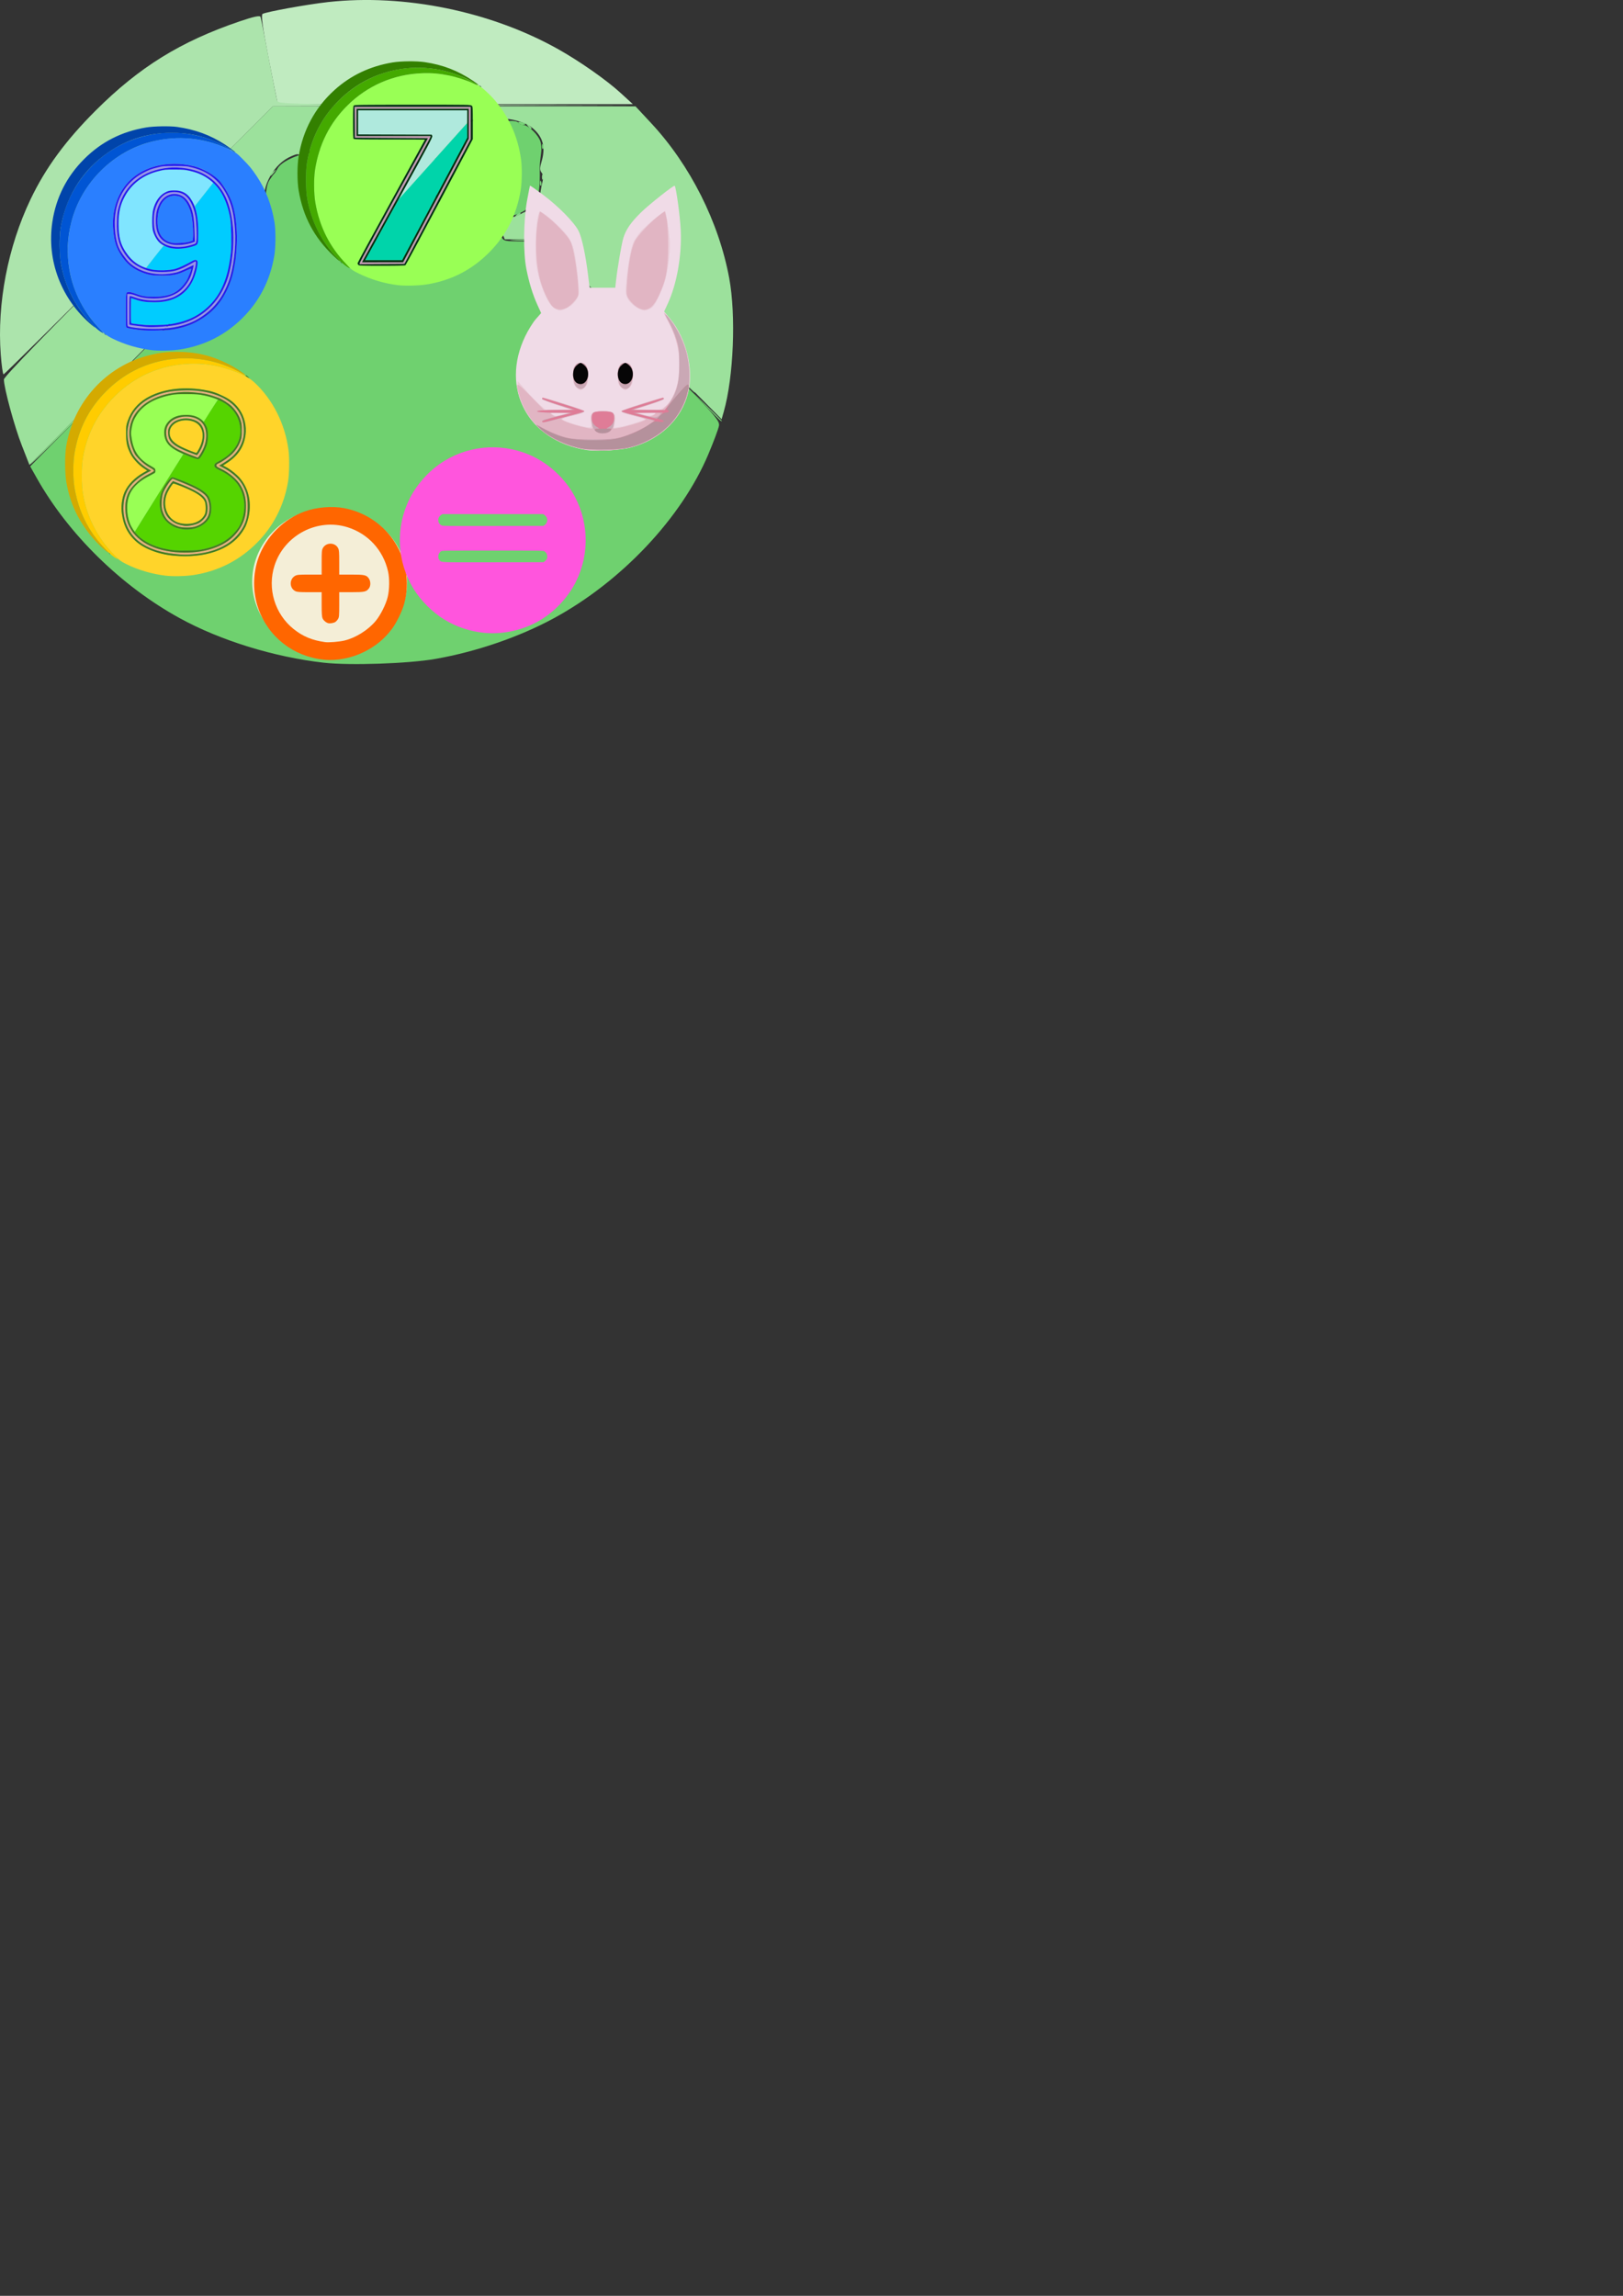<?xml version="1.0" encoding="UTF-8" standalone="no"?>
<svg
   xmlns:dc="http://purl.org/dc/elements/1.1/"
   xmlns:cc="http://creativecommons.org/ns#"
   xmlns:rdf="http://www.w3.org/1999/02/22-rdf-syntax-ns#"
   xmlns:svg="http://www.w3.org/2000/svg"
   xmlns="http://www.w3.org/2000/svg"
   xmlns:sodipodi="http://sodipodi.sourceforge.net/DTD/sodipodi-0.dtd"
   xmlns:inkscape="http://www.inkscape.org/namespaces/inkscape"
   width="210mm"
   height="297mm"
   viewBox="0 0 210 297"
   version="1.1"
   id="svg8"
   inkscape:version="1.0.2-2 (e86c870879, 2021-01-15)"
   sodipodi:docname="a6.svg">
  <rect x="0" y="0" width="210" height="297" fill="#333333" stroke="none"/>
  <defs
     id="defs2">
    <pattern
       id="EMFhbasepattern"
       patternUnits="userSpaceOnUse"
       width="6"
       height="6"
       x="0"
       y="0" />
    <pattern
       id="EMFhbasepattern-7"
       patternUnits="userSpaceOnUse"
       width="6"
       height="6"
       x="0"
       y="0" />
    <pattern
       id="EMFhbasepattern-3"
       patternUnits="userSpaceOnUse"
       width="6"
       height="6"
       x="0"
       y="0" />
    <pattern
       id="EMFhbasepattern-8"
       patternUnits="userSpaceOnUse"
       width="6"
       height="6"
       x="0"
       y="0" />
    <pattern
       id="EMFhbasepattern-9"
       patternUnits="userSpaceOnUse"
       width="6"
       height="6"
       x="0"
       y="0" />
    <pattern
       id="EMFhbasepattern-30"
       patternUnits="userSpaceOnUse"
       width="6"
       height="6"
       x="0"
       y="0" />
    <pattern
       id="EMFhbasepattern-4"
       patternUnits="userSpaceOnUse"
       width="6"
       height="6"
       x="0"
       y="0" />
    <pattern
       id="EMFhbasepattern-1"
       patternUnits="userSpaceOnUse"
       width="6"
       height="6"
       x="0"
       y="0" />
    <pattern
       id="EMFhbasepattern-73"
       patternUnits="userSpaceOnUse"
       width="6"
       height="6"
       x="0"
       y="0" />
    <pattern
       id="EMFhbasepattern-8-4"
       patternUnits="userSpaceOnUse"
       width="6"
       height="6"
       x="0"
       y="0" />
    <pattern
       id="EMFhbasepattern-9-4"
       patternUnits="userSpaceOnUse"
       width="6"
       height="6"
       x="0"
       y="0" />
    <pattern
       id="EMFhbasepattern-0"
       patternUnits="userSpaceOnUse"
       width="6"
       height="6"
       x="0"
       y="0" />
    <pattern
       id="EMFhbasepattern-8-44"
       patternUnits="userSpaceOnUse"
       width="6"
       height="6"
       x="0"
       y="0" />
    <pattern
       id="EMFhbasepattern-9-9"
       patternUnits="userSpaceOnUse"
       width="6"
       height="6"
       x="0"
       y="0" />
    <pattern
       id="EMFhbasepattern-1-8"
       patternUnits="userSpaceOnUse"
       width="6"
       height="6"
       x="0"
       y="0" />
    <pattern
       id="EMFhbasepattern-45"
       patternUnits="userSpaceOnUse"
       width="6"
       height="6"
       x="0"
       y="0" />
    <pattern
       id="EMFhbasepattern-8-47"
       patternUnits="userSpaceOnUse"
       width="6"
       height="6"
       x="0"
       y="0" />
    <pattern
       id="EMFhbasepattern-9-0"
       patternUnits="userSpaceOnUse"
       width="6"
       height="6"
       x="0"
       y="0" />
    <pattern
       id="EMFhbasepattern-1-80"
       patternUnits="userSpaceOnUse"
       width="6"
       height="6"
       x="0"
       y="0" />
    <pattern
       id="EMFhbasepattern-3-0"
       patternUnits="userSpaceOnUse"
       width="6"
       height="6"
       x="0"
       y="0" />
    <pattern
       id="EMFhbasepattern-85"
       patternUnits="userSpaceOnUse"
       width="6"
       height="6"
       x="0"
       y="0" />
    <pattern
       id="EMFhbasepattern-8-0"
       patternUnits="userSpaceOnUse"
       width="6"
       height="6"
       x="0"
       y="0" />
    <pattern
       id="EMFhbasepattern-9-6"
       patternUnits="userSpaceOnUse"
       width="6"
       height="6"
       x="0"
       y="0" />
    <pattern
       id="EMFhbasepattern-1-9"
       patternUnits="userSpaceOnUse"
       width="6"
       height="6"
       x="0"
       y="0" />
    <pattern
       id="EMFhbasepattern-3-8"
       patternUnits="userSpaceOnUse"
       width="6"
       height="6"
       x="0"
       y="0" />
    <pattern
       id="EMFhbasepattern-4-8"
       patternUnits="userSpaceOnUse"
       width="6"
       height="6"
       x="0"
       y="0" />
    <pattern
       id="EMFhbasepattern-35"
       patternUnits="userSpaceOnUse"
       width="6"
       height="6"
       x="0"
       y="0" />
    <pattern
       id="EMFhbasepattern-8-8"
       patternUnits="userSpaceOnUse"
       width="6"
       height="6"
       x="0"
       y="0" />
    <pattern
       id="EMFhbasepattern-9-08"
       patternUnits="userSpaceOnUse"
       width="6"
       height="6"
       x="0"
       y="0" />
    <pattern
       id="EMFhbasepattern-1-2"
       patternUnits="userSpaceOnUse"
       width="6"
       height="6"
       x="0"
       y="0" />
    <pattern
       id="EMFhbasepattern-81"
       patternUnits="userSpaceOnUse"
       width="6"
       height="6"
       x="0"
       y="0" />
    <pattern
       id="EMFhbasepattern-8-7"
       patternUnits="userSpaceOnUse"
       width="6"
       height="6"
       x="0"
       y="0" />
    <pattern
       id="EMFhbasepattern-9-1"
       patternUnits="userSpaceOnUse"
       width="6"
       height="6"
       x="0"
       y="0" />
    <pattern
       id="EMFhbasepattern-1-3"
       patternUnits="userSpaceOnUse"
       width="6"
       height="6"
       x="0"
       y="0" />
    <pattern
       id="EMFhbasepattern-3-86"
       patternUnits="userSpaceOnUse"
       width="6"
       height="6"
       x="0"
       y="0" />
    <pattern
       id="EMFhbasepattern-4-2"
       patternUnits="userSpaceOnUse"
       width="6"
       height="6"
       x="0"
       y="0" />
    <pattern
       id="EMFhbasepattern-0-0"
       patternUnits="userSpaceOnUse"
       width="6"
       height="6"
       x="0"
       y="0" />
    <pattern
       id="EMFhbasepattern-37"
       patternUnits="userSpaceOnUse"
       width="6"
       height="6"
       x="0"
       y="0" />
    <pattern
       id="EMFhbasepattern-8-6"
       patternUnits="userSpaceOnUse"
       width="6"
       height="6"
       x="0"
       y="0" />
    <pattern
       id="EMFhbasepattern-9-3"
       patternUnits="userSpaceOnUse"
       width="6"
       height="6"
       x="0"
       y="0" />
    <pattern
       id="EMFhbasepattern-1-4"
       patternUnits="userSpaceOnUse"
       width="6"
       height="6"
       x="0"
       y="0" />
    <pattern
       id="EMFhbasepattern-3-2"
       patternUnits="userSpaceOnUse"
       width="6"
       height="6"
       x="0"
       y="0" />
    <pattern
       id="EMFhbasepattern-4-25"
       patternUnits="userSpaceOnUse"
       width="6"
       height="6"
       x="0"
       y="0" />
    <pattern
       id="EMFhbasepattern-0-7"
       patternUnits="userSpaceOnUse"
       width="6"
       height="6"
       x="0"
       y="0" />
    <pattern
       id="EMFhbasepattern-48"
       patternUnits="userSpaceOnUse"
       width="6"
       height="6"
       x="0"
       y="0" />
    <pattern
       id="EMFhbasepattern-19"
       patternUnits="userSpaceOnUse"
       width="6"
       height="6"
       x="0"
       y="0" />
    <pattern
       id="EMFhbasepattern-8-3"
       patternUnits="userSpaceOnUse"
       width="6"
       height="6"
       x="0"
       y="0" />
    <pattern
       id="EMFhbasepattern-9-45"
       patternUnits="userSpaceOnUse"
       width="6"
       height="6"
       x="0"
       y="0" />
    <pattern
       id="EMFhbasepattern-1-1"
       patternUnits="userSpaceOnUse"
       width="6"
       height="6"
       x="0"
       y="0" />
    <pattern
       id="EMFhbasepattern-3-1"
       patternUnits="userSpaceOnUse"
       width="6"
       height="6"
       x="0"
       y="0" />
    <pattern
       id="EMFhbasepattern-4-0"
       patternUnits="userSpaceOnUse"
       width="6"
       height="6"
       x="0"
       y="0" />
    <pattern
       id="EMFhbasepattern-0-5"
       patternUnits="userSpaceOnUse"
       width="6"
       height="6"
       x="0"
       y="0" />
    <pattern
       id="EMFhbasepattern-48-0"
       patternUnits="userSpaceOnUse"
       width="6"
       height="6"
       x="0"
       y="0" />
    <pattern
       id="EMFhbasepattern-5"
       patternUnits="userSpaceOnUse"
       width="6"
       height="6"
       x="0"
       y="0" />
  </defs>
  <sodipodi:namedview
     id="base"
     pagecolor="#ffffff"
     bordercolor="#666666"
     borderopacity="1.0"
     inkscape:pageopacity="0.0"
     inkscape:pageshadow="2"
     inkscape:zoom="0.98994949"
     inkscape:cx="407.95419"
     inkscape:cy="383.04576"
     inkscape:document-units="mm"
     inkscape:current-layer="layer2"
     inkscape:document-rotation="0"
     showgrid="false"
     inkscape:window-width="1920"
     inkscape:window-height="1017"
     inkscape:window-x="-8"
     inkscape:window-y="-8"
     inkscape:window-maximized="1" />
  <g
     inkscape:groupmode="layer"
     id="layer4"
     inkscape:label="Warstwa 3"
     style="display:inline">
    <g
       id="g978"
       transform="translate(-0.23,-0.255)" />
    <g
       id="g1191"
       transform="translate(-76.311,-75.561)">
      <path
         style="fill:#c0ebc0;stroke-width:0.265"
         d="m 112.14,88.461 c -0.081,-0.327 -0.598,-2.918 -1.149,-5.756 -0.702,-3.618 -0.914,-5.214 -0.709,-5.34 0.44,-0.27 5.772,-1.236 8.479,-1.537 9.884,-1.097 21.109,1.211 29.838,6.133 2.796,1.577 6.187,3.957 8.005,5.619 l 1.588,1.452 -22.952,0.012 -22.952,0.012 z"
         id="path1205" />
      <path
         style="fill:#ace4ac;stroke-width:0.265"
         d="m 76.408,121.416 c -0.493,-6.574 0.915,-13.908 3.852,-20.061 1.943,-4.07 4.547,-7.619 8.449,-11.512 5.628,-5.615 10.966,-8.918 18.62,-11.522 1.829,-0.622 2.624,-0.789 2.698,-0.565 0.058,0.175 0.533,2.58 1.057,5.346 0.524,2.765 1.014,5.236 1.09,5.49 0.13,0.434 1.528,0.466 23.21,0.531 l 23.072,0.069 -23.421,0.065 -23.421,0.065 -17.332,17.334 c -9.533,9.534 -17.411,17.334 -17.507,17.334 -0.096,0 -0.261,-1.158 -0.367,-2.573 z"
         id="path1203" />
      <path
         style="fill:#9ce19c;stroke-width:0.265"
         d="m 79.135,133.188 c -0.956,-2.437 -2.318,-7.453 -2.319,-8.538 -2.25e-4,-0.349 5.952,-6.481 17.4,-17.929 L 111.617,89.322 h 23.463 23.463 l 2.033,2.183 c 5.035,5.407 8.748,12.783 10.09,20.046 0.89,4.816 0.565,12.787 -0.704,17.261 l -0.28,0.986 -11.536,-11.637 -11.536,-11.637 h -2.493 -2.493 l -0.411,-0.985 c -0.499,-1.193 -0.239,-1.739 0.852,-1.793 0.428,-0.021 1.075,-0.205 1.439,-0.407 0.364,-0.203 0.721,-0.377 0.794,-0.388 0.873,-0.124 1.831,-1.475 1.99,-2.808 0.028,-0.235 0.133,-0.752 0.233,-1.15 0.109,-0.433 0.055,-0.876 -0.134,-1.104 -0.241,-0.29 -0.244,-0.62 -0.011,-1.395 0.583,-1.947 0.18,-3.317 -1.324,-4.501 -0.767,-0.604 -2.938,-1.216 -3.519,-0.993 -0.216,0.083 -0.462,0.04 -0.545,-0.095 -0.186,-0.3 -2.624,-0.137 -4.011,0.269 -1.585,0.464 -2.519,1.126 -3.487,2.474 -0.925,1.287 -0.944,1.402 -0.881,5.201 0.009,0.509 0.005,1.242 -0.009,1.628 -0.046,1.34 1.398,2.577 3.958,3.391 0.912,0.29 1.125,0.478 1.125,0.994 0,0.35 -0.123,0.867 -0.274,1.149 -0.26,0.486 -0.621,0.512 -7.013,0.512 -3.706,0 -6.739,-0.066 -6.739,-0.145 0,-0.08 0.187,-0.508 0.416,-0.951 0.229,-0.443 0.36,-0.862 0.291,-0.931 -0.069,-0.069 -0.011,-0.542 0.13,-1.052 0.181,-0.657 0.166,-1.035 -0.054,-1.3 -0.231,-0.278 -0.235,-0.587 -0.017,-1.212 0.639,-1.834 0.158,-3.53 -1.336,-4.704 -0.767,-0.604 -2.938,-1.216 -3.519,-0.993 -0.216,0.083 -0.462,0.04 -0.546,-0.096 -0.191,-0.31 -3.272,-0.087 -3.699,0.267 -0.174,0.144 -0.38,0.198 -0.459,0.12 -0.078,-0.078 -0.634,0.114 -1.234,0.427 -2.188,1.14 -3.689,4.304 -2.992,6.304 0.195,0.559 0.19,1.073 -0.015,1.741 -0.255,0.83 -0.219,1.046 0.292,1.737 l 0.583,0.789 -1.265,-0.003 -1.265,-0.003 -14.423,14.596 -14.423,14.596 z"
         id="path1201" />
      <path
         style="fill:#93de93;stroke-width:0.265"
         d="m 162.555,122.732 -3.569,-3.639 3.639,3.569 c 2.001,1.963 3.639,3.6 3.639,3.639 0,0.19 -0.393,-0.189 -3.709,-3.569 z m -60.867,-8.865 c 3.315,-3.38 3.709,-3.759 3.709,-3.569 0,0.038 -1.637,1.676 -3.639,3.639 l -3.639,3.569 z m 8.886,-8.589 c -0.144,-0.377 -0.113,-0.408 0.148,-0.148 0.181,0.18 0.262,0.393 0.181,0.475 -0.082,0.082 -0.229,-0.065 -0.329,-0.326 z m 13.897,-2.614 c 0.013,-0.308 0.075,-0.371 0.16,-0.16 0.076,0.191 0.067,0.419 -0.021,0.507 -0.088,0.088 -0.15,-0.068 -0.139,-0.347 z m 8.442,-1.043 c -0.184,-0.222 -0.283,-0.455 -0.221,-0.517 0.063,-0.063 0.259,0.119 0.437,0.403 0.384,0.615 0.256,0.683 -0.216,0.114 z m 13.523,-3.191 c 0.013,-0.308 0.075,-0.371 0.16,-0.16 0.076,0.191 0.067,0.419 -0.021,0.507 -0.088,0.088 -0.15,-0.068 -0.139,-0.347 z m -9.862,-7.172 c 0.191,-0.076 0.419,-0.067 0.507,0.021 0.088,0.088 -0.068,0.15 -0.347,0.139 -0.308,-0.013 -0.371,-0.075 -0.16,-0.16 z"
         id="path1199" />
      <path
         style="fill:#86d986;stroke-width:0.265"
         d="m 85.549,130.208 c 2.981,-2.984 5.48,-5.425 5.553,-5.425 0.073,0 -2.307,2.441 -5.288,5.425 -2.981,2.984 -5.48,5.425 -5.553,5.425 -0.073,0 2.307,-2.441 5.288,-5.425 z m 67.084,-17.4 -6.349,-6.417 6.417,6.349 c 5.963,5.9 6.537,6.486 6.349,6.486 -0.037,0 -2.925,-2.888 -6.417,-6.417 z m -45.516,-4.433 c 1.011,-1.019 1.898,-1.852 1.971,-1.852 0.073,0 -0.695,0.834 -1.706,1.852 -1.011,1.019 -1.898,1.852 -1.971,1.852 -0.073,0 0.695,-0.834 1.706,-1.852 z m 30.433,-4.234 c -0.09,-0.146 -0.037,-0.265 0.117,-0.265 0.154,0 0.28,0.119 0.28,0.265 0,0.146 -0.052,0.265 -0.117,0.265 -0.064,0 -0.19,-0.119 -0.28,-0.265 z m 5.619,-0.827 c 0.18,-0.181 0.393,-0.262 0.475,-0.181 0.082,0.082 -0.065,0.229 -0.326,0.329 -0.377,0.144 -0.408,0.113 -0.148,-0.148 z m -31.951,-5.095 c 0,-0.055 0.208,-0.263 0.463,-0.463 0.42,-0.329 0.429,-0.32 0.1,0.1 -0.346,0.441 -0.563,0.581 -0.563,0.363 z m 6.221,-3.073 c -0.093,-0.15 0.013,-0.194 0.249,-0.104 0.458,0.176 0.542,0.366 0.162,0.366 -0.137,0 -0.322,-0.118 -0.411,-0.262 z m 2.181,0.086 c 0.182,-0.073 0.48,-0.073 0.662,0 0.182,0.073 0.033,0.133 -0.331,0.133 -0.364,0 -0.513,-0.06 -0.331,-0.133 z m 13.563,-1.248 c 0,-0.055 0.208,-0.263 0.463,-0.463 0.42,-0.329 0.429,-0.32 0.1,0.1 -0.346,0.441 -0.563,0.581 -0.563,0.363 z m 11.346,-2.216 c -0.329,-0.42 -0.32,-0.429 0.1,-0.1 0.441,0.346 0.581,0.563 0.363,0.563 -0.055,0 -0.263,-0.208 -0.463,-0.463 z"
         id="path1197" />
      <path
         style="fill:#77d377;stroke-width:0.265"
         d="m 167.712,128.157 -1.845,-1.919 1.919,1.845 c 1.055,1.015 1.919,1.878 1.919,1.919 0,0.194 -0.278,-0.063 -1.992,-1.845 z m -73.033,-7.079 c 2.034,-2.038 3.757,-3.705 3.83,-3.705 0.073,0 -1.532,1.667 -3.566,3.705 -2.034,2.038 -3.757,3.705 -3.83,3.705 -0.073,0 1.532,-1.667 3.566,-3.705 z m 15.022,-14.48 c 0.402,-0.061 0.998,-0.059 1.323,0.004 0.325,0.063 -0.004,0.113 -0.731,0.111 -0.728,-0.002 -0.994,-0.053 -0.592,-0.114 z m 13.691,-0.009 c -1.9e-4,-0.109 2.054,-0.168 4.565,-0.131 8.543,0.127 9.342,0.219 2.382,0.274 -3.821,0.03 -6.947,-0.034 -6.947,-0.144 z m 19.262,0.003 c 0.769,-0.054 1.96,-0.053 2.646,0.001 0.686,0.054 0.057,0.098 -1.398,0.098 -1.456,-8e-4 -2.017,-0.045 -1.248,-0.099 z m -32.177,-5.494 c 0.005,-0.437 0.065,-0.583 0.132,-0.326 0.067,0.257 0.063,0.615 -0.01,0.794 -0.072,0.179 -0.127,-0.032 -0.122,-0.468 z m 13.594,-0.21 c 0.099,-0.261 0.247,-0.408 0.329,-0.326 0.082,0.082 1.7e-4,0.295 -0.181,0.475 -0.261,0.259 -0.292,0.229 -0.148,-0.148 z m 22.101,-1.665 c 0.013,-0.308 0.075,-0.371 0.16,-0.16 0.076,0.191 0.067,0.419 -0.021,0.507 -0.088,0.088 -0.15,-0.068 -0.139,-0.347 z m -21.7,-0.529 c 0.013,-0.308 0.075,-0.371 0.16,-0.16 0.076,0.191 0.067,0.419 -0.021,0.507 -0.088,0.088 -0.15,-0.068 -0.139,-0.347 z m 7.97,-1.83 c 0.005,-0.437 0.065,-0.583 0.132,-0.326 0.067,0.257 0.063,0.615 -0.01,0.794 -0.072,0.179 -0.127,-0.032 -0.122,-0.468 z m -11.299,-1.191 c -0.431,-0.185 -0.447,-0.231 -0.082,-0.246 0.246,-0.01 0.521,0.1 0.611,0.246 0.188,0.304 0.179,0.304 -0.529,0 z M 146.436,94.46 c 0.013,-0.308 0.075,-0.371 0.16,-0.16 0.076,0.191 0.067,0.419 -0.021,0.507 -0.088,0.088 -0.15,-0.068 -0.139,-0.347 z m -3.049,-2.997 c -0.082,-0.132 0.09,-0.178 0.381,-0.101 0.618,0.162 0.696,0.341 0.148,0.341 -0.21,0 -0.448,-0.108 -0.53,-0.24 z m -3.983,-0.551 c -0.093,-0.15 0.013,-0.194 0.249,-0.104 0.458,0.176 0.542,0.366 0.162,0.366 -0.137,0 -0.322,-0.118 -0.411,-0.262 z"
         id="path1195" />
      <path
         style="fill:#6fd16f;stroke-width:0.265"
         d="m 118.232,161.296 c -6.452,-0.728 -13.388,-2.869 -18.657,-5.759 -7.555,-4.144 -14.4,-10.848 -18.5,-18.12 l -0.859,-1.523 14.369,-14.554 14.369,-14.554 h 1.265 c 1.37,0 1.5,-0.191 0.828,-1.215 -0.363,-0.554 -0.386,-0.832 -0.139,-1.638 0.194,-0.631 0.208,-1.062 0.04,-1.229 -0.437,-0.437 -0.303,-3.012 0.199,-3.8 0.251,-0.395 0.531,-0.778 0.622,-0.851 0.091,-0.073 0.301,-0.391 0.468,-0.708 0.31,-0.589 1.406,-1.258 2.82,-1.722 1.082,-0.355 3.796,-0.498 3.974,-0.209 0.08,0.129 0.324,0.165 0.542,0.081 0.549,-0.211 2.758,0.426 3.528,1.018 1.014,0.778 1.41,1.783 1.234,3.128 -0.158,1.206 -0.183,1.898 -0.106,2.977 0.065,0.913 -0.242,2.758 -0.555,3.344 -0.155,0.289 -0.281,0.592 -0.281,0.675 0,0.082 3.082,0.15 6.848,0.15 7.628,0 7.378,0.06 7.633,-1.842 0.131,-0.973 0.09,-1.069 -0.449,-1.069 -0.858,0 -3.976,-1.55 -3.976,-1.976 0,-0.199 -0.131,-0.405 -0.291,-0.458 -0.376,-0.125 -0.521,-1.836 -0.19,-2.246 0.163,-0.202 0.152,-0.503 -0.03,-0.843 -0.356,-0.664 -0.371,-3.125 -0.022,-3.552 0.144,-0.176 0.65,-0.845 1.125,-1.488 0.698,-0.944 1.189,-1.285 2.559,-1.776 0.933,-0.334 1.788,-0.551 1.9,-0.482 0.113,0.07 0.283,-2.91e-4 0.379,-0.155 0.123,-0.199 0.274,-0.199 0.514,2.49e-4 0.187,0.155 0.528,0.21 0.758,0.122 0.23,-0.088 0.569,-0.067 0.754,0.047 0.185,0.114 0.774,0.176 1.309,0.137 0.535,-0.039 1.052,0.057 1.148,0.213 0.096,0.156 0.376,0.287 0.622,0.292 0.58,0.012 1.692,0.99 2.14,1.882 0.227,0.451 0.294,1.112 0.188,1.852 -0.091,0.633 -0.163,1.39 -0.161,1.681 0.013,1.808 -0.008,2.454 -0.097,3.043 -0.055,0.364 -0.13,0.691 -0.167,0.728 -0.037,0.036 -0.092,0.155 -0.123,0.265 -0.193,0.684 -0.51,1.125 -0.81,1.125 -0.191,0 -0.386,0.089 -0.435,0.198 -0.19,0.428 -1.898,1.125 -2.756,1.125 -0.855,0 -0.905,0.05 -0.905,0.914 0,0.503 0.138,1.217 0.307,1.588 0.298,0.655 0.38,0.674 2.876,0.674 h 2.569 l 11.441,11.543 c 10.873,10.97 11.433,11.583 11.283,12.335 -0.087,0.435 -0.706,2.09 -1.376,3.676 -3.473,8.227 -11.238,16.459 -20.015,21.216 -4.454,2.414 -10.008,4.32 -15.289,5.245 -3.494,0.613 -11.067,0.871 -14.423,0.493 z"
         id="path1193" />
    </g>
    <path
       style="fill:#f4eed7;fill-rule:evenodd;stroke:none;stroke-width:0.258"
       id="path1216"
       sodipodi:type="arc"
       sodipodi:cx="42.656609"
       sodipodi:cy="75.23407"
       sodipodi:rx="10.022607"
       sodipodi:ry="9.4880695"
       sodipodi:start="0"
       sodipodi:end="6.2686642"
       sodipodi:open="true"
       sodipodi:arc-type="arc"
       d="m 52.679,75.234 a 10.023,9.488 0 0 1 -9.986,9.488 10.023,9.488 0 0 1 -10.059,-9.419 10.023,9.488 0 0 1 9.913,-9.556 10.023,9.488 0 0 1 10.131,9.35" />
  </g>
  <g
     inkscape:groupmode="layer"
     id="layer2"
     inkscape:label="Warstwa 2">
    <path
       style="fill:#ff6600;stroke-width:0.081"
       d="m 41.861,85.337 c -3.929,-0.421 -7.145,-2.945 -8.445,-6.63 -0.728,-2.065 -0.717,-4.49 0.032,-6.568 0.982,-2.725 3.249,-4.992 5.973,-5.973 1.558,-0.561 3.587,-0.728 5.145,-0.422 5.704,1.118 9.225,6.731 7.74,12.336 -0.25,0.943 -1.015,2.518 -1.598,3.288 -0.981,1.297 -2.108,2.225 -3.603,2.968 -1.644,0.817 -3.556,1.182 -5.245,1.001 z m 2.69,-2.469 c 1.465,-0.347 3.072,-1.352 4.057,-2.534 0.632,-0.76 1.324,-2.14 1.56,-3.112 0.234,-0.964 0.251,-2.408 0.038,-3.325 -0.633,-2.736 -2.575,-4.851 -5.22,-5.685 -3.908,-1.233 -8.195,1.008 -9.463,4.945 -0.959,2.978 0.03,6.269 2.468,8.22 1.199,0.959 2.401,1.459 4.072,1.692 0.478,0.067 1.813,-0.041 2.487,-0.201 z m -2.08,-2.248 c -0.291,-0.077 -0.626,-0.368 -0.741,-0.644 -0.083,-0.198 -0.113,-0.682 -0.113,-1.818 v -1.548 l -1.565,-1.7e-4 c -1.328,-8e-5 -1.608,-0.022 -1.847,-0.142 -0.781,-0.394 -0.784,-1.566 -0.004,-1.983 0.248,-0.133 0.477,-0.151 1.85,-0.151 h 1.567 v -1.567 c 0,-1.373 0.019,-1.602 0.151,-1.85 0.417,-0.78 1.589,-0.777 1.983,0.004 0.121,0.239 0.142,0.519 0.142,1.847 l 1.6e-4,1.565 h 1.548 c 1.729,0 1.963,0.051 2.278,0.493 0.249,0.35 0.262,0.956 0.027,1.276 -0.334,0.456 -0.568,0.508 -2.287,0.508 l -1.565,1.7e-4 -3.1e-4,1.606 c -2.4e-4,1.448 -0.016,1.631 -0.159,1.866 -0.087,0.143 -0.243,0.314 -0.345,0.38 -0.216,0.139 -0.683,0.219 -0.919,0.157 z"
       id="path852-9" />
    <path
       style="fill:#ff55dd;stroke-width:0.047"
       d="M 62.653,81.868 C 60.841,81.695 59.028,81.091 57.488,80.147 55.94,79.197 54.448,77.706 53.499,76.157 51.336,72.629 51.148,68.218 53.004,64.512 c 0.976,-1.95 2.619,-3.739 4.485,-4.882 3.529,-2.163 7.939,-2.351 11.646,-0.495 1.95,0.976 3.739,2.619 4.882,4.485 2.163,3.529 2.351,7.939 0.495,11.646 -0.976,1.95 -2.619,3.739 -4.485,4.882 -2.184,1.339 -4.851,1.961 -7.374,1.721 z m 7.811,-9.234 c 0.073,-0.054 0.182,-0.17 0.243,-0.259 0.092,-0.134 0.107,-0.205 0.091,-0.431 -0.02,-0.288 -0.107,-0.448 -0.336,-0.619 -0.13,-0.097 -0.137,-0.097 -6.703,-0.097 -6.566,0 -6.574,9.4e-5 -6.703,0.097 -0.207,0.154 -0.309,0.323 -0.335,0.553 -0.031,0.277 0.005,0.413 0.161,0.598 0.247,0.294 -0.188,0.277 6.932,0.266 l 6.518,-0.01 z m 0.036,-4.737 c 0.442,-0.337 0.411,-0.966 -0.064,-1.285 l -0.159,-0.107 h -6.519 -6.519 l -0.159,0.107 c -0.238,0.16 -0.372,0.388 -0.372,0.63 0,0.354 0.134,0.577 0.447,0.74 0.126,0.066 0.814,0.073 6.654,0.062 l 6.514,-0.012 z"
       id="path846" />
    <g
       id="g314"
       transform="matrix(0.246,0,0,0.246,5.18,8.665)">
      <path
         style="fill:#80e5ff;stroke-width:0.265"
         d="m 54.073,105.113 c -3.437,-1.397 -6.535,-4.069 -8.972,-7.741 -2.792,-4.206 -3.775,-8.022 -3.799,-14.749 -0.022,-6.144 0.901,-10.213 3.318,-14.636 3.643,-6.665 9.719,-11.231 17.558,-13.194 3.306,-0.828 3.639,-0.861 8.598,-0.852 4.679,0.009 5.454,0.078 8.334,0.744 4.483,1.037 7.572,2.56 11.454,5.648 l 0.607,0.483 -4.791,6.075 c -2.635,3.341 -4.873,6.096 -4.972,6.123 -0.1,0.026 -0.598,-0.807 -1.107,-1.852 -2.19,-4.494 -5.374,-6.42 -10.29,-6.225 -2.003,0.08 -2.542,0.211 -4.098,1.001 -3.067,1.558 -5.336,4.79 -6.424,9.151 -0.586,2.349 -0.654,8.825 -0.116,10.972 0.765,3.049 2.8,6.142 4.829,7.341 0.418,0.247 0.729,0.525 0.691,0.618 -0.224,0.553 -9.111,11.599 -9.328,11.595 -0.146,-0.003 -0.816,-0.229 -1.49,-0.503 z"
         id="path328" />
      <path
         style="fill:#9a94e9;stroke-width:0.265"
         d="m 53.976,137.532 c -3.429,-0.33 -6.491,-0.773 -7.606,-1.102 -0.428,-0.126 -0.463,-0.767 -0.463,-8.585 v -8.448 h 1.174 c 0.67,0 2.06,0.341 3.241,0.796 2.899,1.116 5.7,1.585 9.475,1.585 5.288,0 9.177,-0.982 12.723,-3.213 2.653,-1.669 5.551,-5.387 6.813,-8.739 0.609,-1.618 1.599,-5.498 1.441,-5.648 -0.042,-0.04 -1.684,0.722 -3.648,1.693 -6.426,3.177 -12.363,3.897 -19.543,2.371 -6.045,-1.285 -10.652,-4.408 -13.984,-9.479 -1.796,-2.734 -2.538,-4.361 -3.224,-7.065 -0.886,-3.497 -1.164,-6.518 -1.004,-10.925 0.275,-7.559 2.185,-12.823 6.732,-18.544 1.923,-2.42 5.222,-5.03 8.433,-6.671 3.194,-1.633 3.768,-1.848 7.258,-2.721 2.903,-0.726 3.284,-0.758 9.115,-0.749 5.942,0.009 6.163,0.028 9.392,0.845 8.867,2.242 15.115,7.624 18.813,16.202 2.777,6.442 4.071,16.147 3.434,25.767 -0.784,11.84 -3.161,19.911 -8.004,27.171 -3.399,5.096 -9.265,9.854 -15.331,12.437 -6.123,2.607 -16.564,3.857 -25.236,3.024 z m 14.286,-1.318 c 6.952,-0.966 11.622,-2.713 16.929,-6.332 7.081,-4.83 12.313,-12.929 14.549,-22.522 3.266,-14.012 2.39,-29.738 -2.171,-38.99 -2.141,-4.342 -4.239,-7.012 -7.49,-9.529 -4.522,-3.501 -9.066,-5.142 -16.238,-5.865 -8.227,-0.829 -17.337,1.696 -23.343,6.47 -4.149,3.298 -7.624,8.717 -9.105,14.195 -0.716,2.65 -0.836,3.591 -0.957,7.526 -0.224,7.312 0.77,11.779 3.632,16.322 2.316,3.676 4.899,6.067 8.463,7.835 3.901,1.935 6.64,2.522 11.762,2.52 5.907,-0.002 9.184,-0.96 15.255,-4.463 1.127,-0.65 2.101,-1.182 2.165,-1.182 0.646,0 0.096,3.404 -1.184,7.327 -1.282,3.93 -3.986,7.627 -7.109,9.72 -3.437,2.304 -6.75,3.268 -12.069,3.515 -4.207,0.195 -7.732,-0.258 -10.947,-1.408 -1.382,-0.494 -2.722,-0.898 -2.977,-0.899 -0.43,-7e-5 -0.463,0.534 -0.463,7.511 v 7.511 l 0.597,0.15 c 0.704,0.177 6.365,0.905 8.266,1.064 2.28,0.19 9.672,-0.094 12.434,-0.478 z m 1.323,-41.786 c -4.95,-0.811 -8.134,-3.729 -9.292,-8.518 -0.588,-2.432 -0.584,-7.498 0.008,-10.165 1.554,-6.998 6.209,-10.846 11.933,-9.866 0.926,0.159 2.219,0.556 2.873,0.882 3.168,1.582 5.671,6.014 6.642,11.761 0.497,2.941 0.81,9.964 0.551,12.374 -0.188,1.748 -0.215,1.801 -1.163,2.2 -3.137,1.32 -8.118,1.895 -11.553,1.332 z m 8.334,-1.448 c 1.091,-0.287 2.327,-0.654 2.747,-0.816 l 0.763,-0.295 -0.145,-5.483 c -0.202,-7.629 -0.95,-11.249 -3.103,-15.012 -3.697,-6.462 -12.193,-6.04 -15.467,0.768 -1.348,2.802 -1.814,5.053 -1.816,8.762 -0.004,7.282 2.692,11.233 8.493,12.445 2.277,0.476 5.918,0.319 8.529,-0.368 z"
         id="path326" />
      <path
         style="fill:#2a7fff;stroke-width:0.265"
         d="m 58.738,148.914 c -7.121,-0.872 -14.037,-2.894 -20.312,-5.941 -3.809,-1.849 -5.679,-3.432 -9.688,-8.204 -8.466,-10.075 -12.887,-20.892 -14.064,-34.411 -0.485,-5.577 0.183,-12.459 1.838,-18.926 4.731,-18.49 18.651,-33.806 36.762,-40.45 5.914,-2.169 11.662,-3.282 18.163,-3.514 9.852,-0.353 19.476,1.718 28.573,6.147 3.349,1.631 3.521,1.757 6.535,4.798 3.623,3.655 4.742,5.013 7.459,9.053 4.697,6.982 7.835,15.14 9.319,24.231 0.71,4.345 0.649,13.116 -0.122,17.655 -2.194,12.92 -7.847,23.909 -16.875,32.806 -9.021,8.89 -19.877,14.355 -32.509,16.367 -4.202,0.669 -11.296,0.852 -15.08,0.389 z m 9.921,-10.729 c 5.131,-0.737 9.045,-1.891 12.831,-3.78 8.575,-4.28 14.278,-10.533 17.957,-19.686 1.474,-3.669 2.074,-5.839 2.909,-10.533 1.658,-9.315 1.659,-19.077 0.004,-27.377 -0.824,-4.133 -1.648,-6.627 -3.187,-9.654 -2.323,-4.568 -4.3,-7.11 -7.51,-9.653 -3.203,-2.538 -6.824,-4.347 -10.57,-5.282 -14.23,-3.551 -28.545,0.36 -36.036,9.846 -5.047,6.391 -7.375,14.754 -6.571,23.6 0.571,6.277 1.587,9.452 4.354,13.609 2.88,4.325 6.11,6.931 10.895,8.789 3.457,1.342 5.356,1.643 10.426,1.651 5.61,0.009 8.151,-0.505 12.403,-2.511 1.519,-0.717 2.821,-1.244 2.892,-1.173 0.072,0.072 -0.215,1.171 -0.638,2.443 -1.23,3.706 -3.759,7.239 -6.526,9.118 -3.435,2.333 -6.835,3.217 -12.365,3.218 -4.435,1e-4 -6.251,-0.296 -9.562,-1.56 -1.314,-0.501 -2.846,-0.912 -3.406,-0.912 -1.891,0 -1.848,-0.222 -1.848,9.666 0,8.414 0.024,8.847 0.504,9.104 0.669,0.358 4.547,1.01 7.83,1.317 3.204,0.3 12.47,0.152 15.212,-0.242 z m 1.058,-45.669 c -5.21,-0.963 -7.937,-4.877 -7.937,-11.391 0,-9.351 4.764,-14.892 11.258,-13.093 3.18,0.881 5.885,5.343 6.841,11.284 0.506,3.144 0.787,8.427 0.555,10.427 l -0.186,1.601 -1.76,0.554 c -1.725,0.542 -7.123,0.923 -8.771,0.618 z"
         id="path324" />
      <path
         style="fill:#00ccff;stroke-width:0.265"
         d="m 54.505,135.629 c -0.437,-0.051 -1.925,-0.219 -3.307,-0.373 -1.382,-0.154 -2.722,-0.341 -2.976,-0.415 -0.425,-0.123 -0.463,-0.676 -0.463,-6.731 0,-3.628 0.069,-6.596 0.153,-6.596 0.084,0 1.126,0.342 2.315,0.761 3.005,1.057 5.542,1.435 9.701,1.443 4.133,0.008 7.246,-0.507 10.239,-1.696 6.479,-2.574 10.735,-8.248 12.39,-16.518 0.266,-1.331 0.397,-2.703 0.297,-3.105 -0.273,-1.088 -1.261,-1.215 -2.772,-0.355 -3.392,1.929 -7.181,3.68 -9,4.158 -1.362,0.358 -3.282,0.581 -5.862,0.68 -3.267,0.125 -4.245,0.063 -6.594,-0.417 -1.517,-0.31 -2.797,-0.602 -2.844,-0.65 -0.088,-0.088 8.056,-10.505 8.881,-11.36 0.43,-0.445 0.512,-0.446 1.498,-0.027 3.713,1.581 9.335,1.521 14.404,-0.152 2.682,-0.885 2.646,-0.792 2.646,-6.806 0,-5.552 -0.472,-9.927 -1.362,-12.611 -0.317,-0.956 -0.422,-1.663 -0.275,-1.852 1.114,-1.431 9.415,-11.976 9.507,-12.078 0.21,-0.233 2.214,2.176 3.771,4.532 3.818,5.781 5.501,12.395 5.744,22.585 0.271,11.368 -1.322,20.543 -4.825,27.779 -1.944,4.017 -3.823,6.747 -6.47,9.404 -7.332,7.359 -16.464,10.639 -29.314,10.53 -2.578,-0.022 -5.044,-0.081 -5.481,-0.132 z"
         id="path322" />
      <path
         style="fill:#0055d4;stroke-width:0.265"
         d="m 31.752,139.131 c -2.045,-1.354 -4.716,-3.94 -7.388,-7.15 -7.188,-8.638 -11.446,-17.761 -13.409,-28.727 -0.493,-2.751 -0.594,-4.314 -0.612,-9.386 -0.023,-6.654 0.269,-9.205 1.707,-14.948 4.623,-18.457 18.646,-34.039 36.581,-40.648 13.397,-4.937 27.637,-4.955 41.192,-0.051 3.345,1.21 11.075,5.109 10.757,5.426 -0.063,0.063 -1.169,-0.36 -2.459,-0.938 C 85.852,37.205 72.362,35.968 59.267,39.146 38.631,44.154 21.789,60.812 16.512,81.433 c -2.228,8.708 -2.547,16.428 -1.039,25.213 2.02,11.772 7.635,22.604 16.381,31.602 0.955,0.982 1.62,1.78 1.478,1.772 -0.142,-0.007 -0.853,-0.408 -1.58,-0.89 z"
         id="path320" />
      <path
         style="fill:#0044aa;stroke-width:0.265"
         d="m 34.001,140.539 c -0.57,-0.466 -0.581,-0.502 -0.081,-0.257 0.319,0.156 0.654,0.402 0.743,0.547 0.239,0.386 0.078,0.316 -0.662,-0.29 z m -6.746,-4.772 C 11.19,122.249 3.395,101.854 6.488,81.433 8.418,68.683 14.019,57.601 23.14,48.48 c 9.078,-9.078 19.728,-14.508 32.714,-16.68 4.003,-0.67 12.491,-0.814 16.244,-0.276 9.538,1.366 17.353,4.235 25.057,9.197 2.054,1.323 5.632,4.003 5.632,4.218 0,0.166 -1.966,-1.033 -2.249,-1.372 -0.766,-0.916 -7.807,-4.341 -11.689,-5.686 -6.664,-2.309 -12.292,-3.237 -19.661,-3.241 -13.303,-0.008 -25.093,3.968 -35.762,12.061 -12.175,9.235 -20.013,22.461 -22.62,38.172 -0.732,4.411 -0.655,13.888 0.15,18.381 2.213,12.359 7.71,23.11 16.407,32.085 0.952,0.982 1.674,1.781 1.605,1.775 -0.069,-0.006 -0.84,-0.611 -1.713,-1.346 z"
         id="path318" />
      <path
         style="fill:#2518f2;stroke-width:0.265"
         d="m 53.447,138.427 c -3.284,-0.307 -7.161,-0.959 -7.83,-1.317 -0.48,-0.257 -0.504,-0.69 -0.504,-9.104 0,-9.888 -0.042,-9.666 1.848,-9.666 0.559,0 2.092,0.41 3.406,0.912 3.311,1.264 5.127,1.56 9.562,1.56 8.465,-2e-4 13.156,-2.313 17.096,-8.429 0.966,-1.5 2.715,-6.066 2.432,-6.349 -0.072,-0.072 -1.373,0.456 -2.892,1.173 -4.252,2.006 -6.792,2.52 -12.403,2.511 -5.07,-0.008 -6.969,-0.309 -10.426,-1.651 -4.785,-1.858 -8.015,-4.464 -10.895,-8.789 -2.767,-4.157 -3.783,-7.332 -4.354,-13.609 -0.804,-8.846 1.524,-17.209 6.571,-23.6 7.491,-9.486 21.806,-13.397 36.036,-9.846 4.989,1.245 10.982,4.823 13.774,8.222 2.466,3.003 5.004,7.555 6.173,11.075 2.817,8.479 3.334,21.328 1.316,32.668 -0.836,4.694 -1.435,6.864 -2.909,10.533 -3.679,9.153 -9.382,15.406 -17.957,19.686 -3.786,1.89 -7.7,3.043 -12.831,3.78 -2.742,0.394 -12.008,0.541 -15.212,0.242 z m 14.948,-1.178 c 5.772,-0.759 10.744,-2.366 14.816,-4.788 7.715,-4.589 12.635,-10.598 15.994,-19.538 2.589,-6.889 3.958,-18.132 3.329,-27.337 C 102.042,78.407 101.047,73.621 99.113,69.134 95.414,60.555 89.166,55.174 80.3,52.931 77.07,52.115 76.85,52.095 70.908,52.086 c -5.831,-0.008 -6.211,0.023 -9.115,0.749 -3.49,0.873 -4.063,1.088 -7.258,2.721 -7.103,3.631 -12.091,9.939 -14.184,17.939 -1.758,6.718 -1.249,16.222 1.159,21.64 1.002,2.254 3.452,5.763 5.238,7.503 5.737,5.587 15.28,7.686 24.821,5.46 1.173,-0.274 3.444,-1.185 5.556,-2.228 1.964,-0.971 3.606,-1.733 3.648,-1.693 0.158,0.15 -0.832,4.03 -1.441,5.648 -1.262,3.352 -4.16,7.07 -6.813,8.739 -3.546,2.231 -7.434,3.213 -12.723,3.213 -3.774,0 -6.576,-0.469 -9.475,-1.585 -1.181,-0.455 -2.57,-0.796 -3.241,-0.796 h -1.174 v 8.448 c 0,7.818 0.035,8.458 0.463,8.585 4.461,1.314 15.218,1.714 22.025,0.819 z m -12.567,-0.557 c -1.901,-0.159 -7.562,-0.887 -8.266,-1.064 l -0.597,-0.15 v -7.511 c 0,-6.977 0.033,-7.511 0.463,-7.511 0.255,5e-5 1.594,0.404 2.977,0.899 5.743,2.053 14.392,1.938 19.642,-0.261 4.942,-2.07 8.76,-6.283 10.484,-11.566 1.279,-3.922 1.829,-7.327 1.184,-7.327 -0.064,0 -1.038,0.532 -2.165,1.182 -6.072,3.502 -9.348,4.461 -15.255,4.463 -5.123,0.002 -7.861,-0.585 -11.762,-2.52 -3.564,-1.768 -6.147,-4.159 -8.463,-7.835 -2.862,-4.543 -3.856,-9.01 -3.632,-16.322 0.121,-3.935 0.24,-4.876 0.957,-7.526 3.174,-11.744 12.68,-19.267 26.098,-20.653 5.856,-0.605 13.248,0.58 17.826,2.858 9.754,4.854 14.823,13.764 16.137,28.364 0.658,7.313 0.044,15.607 -1.714,23.149 -3.403,14.601 -13.275,24.866 -26.98,28.056 -4.199,0.977 -12.771,1.623 -16.932,1.276 z m 11.83,-1.305 c 9.375,-1.298 15.836,-4.33 21.641,-10.157 5.148,-5.166 8.521,-12.23 10.176,-21.309 0.371,-2.036 0.806,-5.132 0.967,-6.879 0.383,-4.177 0.147,-14.036 -0.415,-17.33 -1.612,-9.442 -5.153,-16.126 -10.808,-20.403 -2.958,-2.237 -6.215,-3.727 -10.109,-4.626 -2.877,-0.664 -3.659,-0.733 -8.334,-0.742 -4.959,-0.01 -5.292,0.023 -8.598,0.852 -7.839,1.964 -13.915,6.529 -17.558,13.194 -2.417,4.422 -3.34,8.491 -3.318,14.636 0.024,6.727 1.007,10.544 3.799,14.749 3.444,5.187 7.714,7.994 13.984,9.192 3.188,0.609 8.957,0.434 11.997,-0.364 1.818,-0.477 5.605,-2.226 9,-4.157 1.511,-0.859 2.499,-0.733 2.772,0.355 0.101,0.401 -0.03,1.773 -0.297,3.105 -1.655,8.27 -5.91,13.945 -12.39,16.518 -2.993,1.189 -6.105,1.704 -10.239,1.696 -4.16,-0.008 -6.697,-0.386 -9.701,-1.443 -1.189,-0.418 -2.231,-0.761 -2.315,-0.761 -0.084,0 -0.153,2.968 -0.153,6.596 0,6.055 0.038,6.607 0.463,6.731 0.255,0.074 1.594,0.261 2.976,0.415 1.382,0.154 2.871,0.322 3.307,0.373 2.404,0.28 10.452,0.132 13.153,-0.242 z m 0.937,-40.187 c -2.136,-0.467 -4.667,-1.781 -5.996,-3.111 -1.297,-1.299 -2.696,-3.911 -3.227,-6.026 -0.539,-2.147 -0.47,-8.623 0.116,-10.972 1.088,-4.361 3.357,-7.593 6.424,-9.151 1.556,-0.79 2.095,-0.922 4.098,-1.001 4.745,-0.188 7.808,1.565 10.095,5.78 2.252,4.149 3.105,8.752 3.105,16.752 0,6.014 0.036,5.92 -2.646,6.806 -3.901,1.288 -8.637,1.653 -11.97,0.924 z m 9.456,-1.183 c 1.164,-0.282 2.553,-0.696 3.087,-0.92 0.947,-0.399 0.975,-0.451 1.163,-2.2 0.259,-2.41 -0.054,-9.433 -0.551,-12.374 -0.971,-5.747 -3.474,-10.179 -6.642,-11.761 -2.557,-1.277 -6.16,-1.33 -8.695,-0.127 -1.83,0.868 -3.524,2.689 -4.63,4.975 -1.404,2.901 -1.921,5.396 -1.928,9.294 -0.009,5.035 1.017,8.157 3.493,10.633 2.929,2.929 8.771,3.914 14.703,2.48 z m -8.661,-0.668 c -5.801,-1.212 -8.497,-5.162 -8.493,-12.445 0.002,-3.708 0.469,-5.96 1.816,-8.762 3.274,-6.808 11.77,-7.229 15.467,-0.768 2.153,3.763 2.901,7.383 3.103,15.012 l 0.145,5.483 -0.763,0.295 c -3.398,1.313 -8.229,1.821 -11.276,1.184 z m 9.099,-1.45 1.76,-0.554 0.186,-1.601 c 0.232,-2 -0.049,-7.283 -0.555,-10.427 -0.956,-5.941 -3.662,-10.403 -6.841,-11.284 -6.494,-1.799 -11.258,3.742 -11.258,13.093 0,6.514 2.727,10.428 7.937,11.391 1.649,0.305 7.047,-0.076 8.771,-0.618 z"
         id="path316" />
    </g>
  </g>
  <g
     inkscape:label="Warstwa 1"
     inkscape:groupmode="layer"
     id="layer1">
    <g
       id="g1291"
       transform="matrix(0.607,0,0,0.607,-4.239,-19.061)">
      <path
         style="fill:#f0dbe7;stroke-width:0.265"
         d="m 131.925,127.298 c -12.428,-2.001 -18.362,-13.089 -12.978,-24.249 0.632,-1.311 1.653,-2.955 2.268,-3.653 l 1.119,-1.27 -0.807,-1.775 c -1.001,-2.201 -1.753,-4.655 -2.351,-7.667 -0.678,-3.418 -0.61,-10.308 0.144,-14.478 0.314,-1.737 0.606,-3.194 0.648,-3.236 0.043,-0.043 1.322,0.857 2.843,2 3.269,2.456 6.583,5.832 7.501,7.644 0.704,1.39 1.518,5.183 2.03,9.46 l 0.317,2.648 h 2.736 2.736 l 0.164,-1.456 c 0.322,-2.867 1.172,-7.835 1.565,-9.147 0.535,-1.788 1.607,-3.337 3.774,-5.457 1.731,-1.693 6.986,-5.852 7.166,-5.671 0.311,0.311 1.15,6.442 1.289,9.419 0.255,5.461 -0.818,11.522 -2.792,15.775 l -0.747,1.609 1.301,1.568 c 3.482,4.196 5.068,10.847 3.787,15.876 -1.4,5.499 -5.862,9.757 -12.05,11.501 -2.204,0.621 -7.406,0.921 -9.663,0.558 z"
         id="path1305" />
      <path
         style="fill:#e9cbd7;stroke-width:0.265"
         d="m 132.115,127.275 c -5.765,-0.81 -10.726,-3.92 -13.092,-8.207 -1.109,-2.009 -1.856,-4.408 -1.737,-5.582 l 0.083,-0.827 1.779,2.019 c 0.978,1.111 2.326,2.493 2.995,3.072 l 1.216,1.052 2.83,-0.015 2.83,-0.015 -3.162,-0.998 c -1.739,-0.549 -3.208,-1.138 -3.266,-1.309 -0.164,-0.491 0.339,-0.387 4.706,0.975 2.623,0.818 4.104,1.408 4.104,1.635 0,0.222 -0.743,0.538 -1.986,0.844 -2.881,0.709 -2.894,0.716 -2.09,1.142 0.876,0.464 4.404,1.447 5.191,1.447 0.551,0 0.584,-0.087 0.438,-1.152 -0.092,-0.674 -0.032,-1.388 0.147,-1.721 0.272,-0.509 0.527,-0.569 2.404,-0.569 1.877,0 2.132,0.06 2.404,0.569 0.182,0.339 0.239,1.049 0.142,1.757 l -0.163,1.188 1.139,-0.156 c 1.414,-0.194 5.58,-1.493 5.391,-1.682 -0.076,-0.076 -1.189,-0.403 -2.474,-0.726 -1.485,-0.373 -2.336,-0.716 -2.336,-0.942 0,-0.227 1.483,-0.818 4.104,-1.635 4.367,-1.362 4.87,-1.466 4.706,-0.975 -0.057,0.171 -1.527,0.76 -3.266,1.309 l -3.162,0.998 2.918,0.015 c 2.899,0.015 2.925,0.009 3.942,-0.829 3.677,-3.031 3.951,-12.251 0.536,-18.041 -1.247,-2.114 -1.139,-2.342 0.313,-0.665 2.564,2.96 4.343,7.964 4.334,12.19 -0.015,7.284 -5.023,13.371 -12.595,15.308 -2.359,0.603 -6.93,0.86 -9.327,0.523 z m -5.214,-7.526 1.324,-0.368 -1.986,-0.015 c -1.801,-0.014 -1.938,0.021 -1.472,0.373 0.617,0.466 0.496,0.466 2.134,0.01 z m 19.461,-0.019 c 0.614,-0.351 0.508,-0.377 -1.456,-0.362 l -2.118,0.017 1.192,0.345 c 1.542,0.447 1.601,0.447 2.383,0 z m -16.561,-5.813 c -0.553,-0.553 -0.65,-0.9 -0.65,-2.324 0,-2.013 0.467,-2.851 1.589,-2.851 1.122,0 1.589,0.838 1.589,2.851 0,1.424 -0.097,1.771 -0.65,2.324 -0.357,0.357 -0.78,0.65 -0.939,0.65 -0.159,0 -0.581,-0.292 -0.939,-0.65 z m 9.532,0 c -0.553,-0.553 -0.65,-0.9 -0.65,-2.324 0,-2.013 0.467,-2.851 1.589,-2.851 1.122,0 1.589,0.838 1.589,2.851 0,1.424 -0.097,1.771 -0.65,2.324 -0.357,0.357 -0.78,0.65 -0.939,0.65 -0.159,0 -0.581,-0.292 -0.939,-0.65 z M 125.304,97.213 c -1.394,-0.688 -3.131,-4.567 -3.848,-8.595 -0.601,-3.378 -0.192,-11.591 0.602,-12.082 0.471,-0.291 4.76,3.515 6.055,5.374 0.423,0.607 0.945,1.78 1.16,2.606 0.542,2.08 1.267,8.551 1.074,9.588 -0.212,1.143 -1.334,2.424 -2.642,3.018 -1.293,0.587 -1.387,0.591 -2.402,0.09 z m 18.153,0.113 c -1.132,-0.452 -2.3,-1.494 -2.76,-2.465 -0.39,-0.821 -0.41,-1.286 -0.163,-3.788 0.385,-3.917 1.001,-7.124 1.586,-8.257 0.269,-0.522 0.942,-1.475 1.496,-2.116 0.997,-1.157 4.714,-4.261 5.102,-4.261 0.221,0 0.725,3.053 0.983,5.958 0.18,2.025 -0.217,5.972 -0.851,8.473 -0.222,0.874 -0.88,2.581 -1.462,3.794 -0.877,1.827 -1.214,2.27 -1.96,2.582 -1.032,0.431 -1.087,0.434 -1.969,0.082 z"
         id="path1303" />
      <path
         style="fill:#e1b5c3;stroke-width:0.265"
         d="m 132.508,127.275 c -7.524,-0.934 -12.928,-5.169 -14.845,-11.632 -0.893,-3.01 -0.683,-2.992 2.444,0.215 l 2.87,2.944 3.021,-0.027 3.021,-0.027 -3.244,-1.048 c -1.784,-0.577 -3.244,-1.16 -3.244,-1.296 0,-0.137 0.092,-0.248 0.205,-0.248 0.367,0 8.578,2.605 8.749,2.776 0.28,0.28 -0.427,0.568 -2.631,1.071 -1.162,0.265 -2.168,0.572 -2.235,0.681 -0.153,0.248 2.365,1.202 4.499,1.705 2.092,0.493 2.331,0.485 2.177,-0.077 -0.749,-2.729 -0.398,-3.244 2.21,-3.244 2.614,0 2.963,0.519 2.201,3.271 -0.122,0.442 -0.021,0.473 1.016,0.311 1.364,-0.213 5.227,-1.355 5.765,-1.704 0.391,-0.254 0.415,-0.246 -3.249,-1.181 -1.599,-0.408 -1.959,-0.588 -1.698,-0.848 0.161,-0.161 8.386,-2.761 8.734,-2.761 0.113,0 0.205,0.112 0.205,0.248 0,0.137 -1.46,0.72 -3.244,1.296 l -3.244,1.048 3.045,0.026 3.045,0.026 0.865,-0.811 c 1.773,-1.662 2.96,-5.179 2.97,-8.796 0.007,-2.865 -0.663,-5.596 -2.095,-8.528 l -1.293,-2.648 1.051,1.178 c 1.469,1.646 2.874,4.266 3.628,6.762 0.859,2.845 0.957,7.726 0.2,9.933 -1.563,4.555 -4.353,7.634 -8.768,9.675 -3.263,1.508 -8.18,2.202 -12.133,1.711 z m -5.343,-7.527 1.324,-0.368 -2.235,-0.024 c -2.019,-0.021 -2.185,0.014 -1.721,0.365 0.64,0.484 0.976,0.488 2.632,0.027 z m 19.344,-0.01 c 0.464,-0.351 0.297,-0.387 -1.737,-0.371 l -2.251,0.018 1.192,0.345 c 1.609,0.466 2.188,0.468 2.796,0.008 z m -16.458,-5.639 c -0.577,-0.386 -0.9,-1.377 -0.9,-2.766 0,-1.742 0.521,-2.592 1.589,-2.592 1.068,0 1.589,0.85 1.589,2.592 0,1.894 -0.573,2.961 -1.589,2.961 -0.218,0 -0.528,-0.087 -0.689,-0.195 z m 9.532,0 c -0.577,-0.386 -0.9,-1.377 -0.9,-2.766 0,-1.742 0.521,-2.592 1.589,-2.592 1.068,0 1.589,0.85 1.589,2.592 0,1.894 -0.573,2.961 -1.589,2.961 -0.218,0 -0.528,-0.087 -0.689,-0.195 z M 124.75,96.686 c -0.768,-0.769 -1.962,-3.291 -2.564,-5.42 -1.052,-3.719 -1.236,-9.412 -0.428,-13.297 l 0.315,-1.514 1.167,0.838 c 1.876,1.347 4.773,4.373 5.373,5.612 0.751,1.551 1.807,8.89 1.631,11.33 -0.044,0.607 -1.518,2.259 -2.442,2.737 -1.14,0.589 -2.283,0.482 -3.051,-0.287 z m 17.884,0.068 c -0.491,-0.331 -1.177,-1.016 -1.524,-1.522 -0.59,-0.861 -0.62,-1.082 -0.47,-3.436 0.244,-3.827 0.897,-7.396 1.629,-8.905 0.638,-1.315 3.683,-4.506 5.596,-5.863 l 0.841,-0.597 0.348,1.527 c 0.219,0.962 0.341,3.191 0.329,6.028 -0.021,4.97 -0.427,7.129 -1.952,10.389 -1.395,2.98 -2.841,3.698 -4.796,2.38 z"
         id="path1301" />
      <path
         style="fill:#caa8b5;stroke-width:0.265"
         d="m 132.99,127.246 c -3.961,-0.318 -7.706,-1.781 -10.496,-4.1 -1.489,-1.238 -1.64,-1.66 -0.289,-0.807 1.253,0.791 3.645,1.8 5.489,2.316 0.889,0.249 2.758,0.37 5.693,0.37 2.935,0 4.803,-0.122 5.693,-0.37 2.04,-0.571 4.327,-1.572 5.929,-2.597 l 1.455,-0.931 -1.041,-0.358 c -0.573,-0.197 -2.145,-0.624 -3.494,-0.949 -1.349,-0.325 -2.452,-0.665 -2.452,-0.754 0,-0.215 8.8,-2.936 8.964,-2.771 0.212,0.212 0.018,0.291 -3.404,1.391 l -3.31,1.064 3.476,0.027 3.476,0.027 0.944,-1.39 c 1.683,-2.478 2.152,-4.316 2.147,-8.407 -0.004,-3.162 -0.086,-3.819 -0.712,-5.693 -0.389,-1.165 -1.134,-2.827 -1.655,-3.692 -1.271,-2.11 -0.228,-1.172 1.298,1.168 2.775,4.255 3.845,9.428 2.904,14.043 -1.304,6.398 -7.831,11.811 -14.872,12.334 -0.975,0.072 -2.131,0.163 -2.568,0.202 -0.437,0.038 -1.867,-0.016 -3.177,-0.121 z m 14.563,-7.384 c 0.477,-0.527 0.463,-0.529 -2.408,-0.504 l -2.887,0.026 1.721,0.478 c 2.283,0.634 3,0.634 3.575,0 z m -13.394,3.632 c -0.231,-0.177 -0.559,-0.583 -0.728,-0.901 -0.402,-0.755 -0.396,-2.802 0.01,-3.208 0.183,-0.183 1.059,-0.318 2.065,-0.318 1.006,0 1.882,0.135 2.065,0.318 0.406,0.406 0.412,2.453 0.01,3.208 -0.169,0.318 -0.497,0.723 -0.728,0.901 -0.542,0.416 -2.152,0.416 -2.694,0 z m -11.627,-2.274 c 0,-0.159 0.328,-0.372 0.728,-0.474 0.4,-0.102 1.8,-0.448 3.111,-0.77 l 2.383,-0.586 -3.641,-0.029 c -2.231,-0.018 -3.641,-0.131 -3.641,-0.294 0,-0.163 1.497,-0.275 3.905,-0.292 l 3.905,-0.027 -3.31,-1.064 c -3.422,-1.1 -3.616,-1.179 -3.404,-1.391 0.166,-0.166 8.964,2.558 8.964,2.775 0,0.092 -0.923,0.383 -2.052,0.648 -1.129,0.264 -2.734,0.697 -3.567,0.962 -2.193,0.696 -3.383,0.887 -3.383,0.542 z m 7.268,-7.463 c -0.338,-0.373 -0.526,-1.073 -0.6,-2.222 -0.091,-1.438 -0.027,-1.757 0.452,-2.236 0.721,-0.721 1.455,-0.709 2.16,0.037 0.477,0.506 0.547,0.844 0.462,2.236 -0.106,1.725 -0.67,2.729 -1.534,2.729 -0.246,0 -0.669,-0.245 -0.94,-0.545 z m 9.532,0 c -0.336,-0.372 -0.525,-1.065 -0.593,-2.184 -0.085,-1.391 -0.015,-1.73 0.462,-2.236 0.309,-0.328 0.792,-0.596 1.071,-0.596 0.28,0 0.762,0.268 1.071,0.596 0.477,0.506 0.547,0.844 0.462,2.236 -0.106,1.725 -0.67,2.729 -1.534,2.729 -0.246,0 -0.669,-0.245 -0.94,-0.545 z"
         id="path1299" />
      <path
         style="fill:#df7c97;stroke-width:0.265"
         d="m 131.024,127.003 c -3.167,-0.663 -6.713,-2.314 -8.566,-3.988 l -1.118,-1.01 2.033,1.053 c 3.26,1.688 5.507,2.176 10.014,2.176 3.058,0 4.25,-0.112 5.861,-0.549 2.117,-0.575 5.057,-1.947 6.513,-3.039 l 0.856,-0.642 -3.57,-0.898 c -1.963,-0.494 -3.57,-0.965 -3.57,-1.047 0,-0.082 1.877,-0.725 4.17,-1.429 2.294,-0.704 4.319,-1.337 4.501,-1.406 0.182,-0.069 0.331,-0.018 0.331,0.113 0,0.131 -1.579,0.733 -3.508,1.336 l -3.508,1.097 3.598,0.017 3.598,0.016 2.492,-2.943 c 2.722,-3.214 3.081,-3.265 2.223,-0.313 -1.522,5.236 -5.513,9.074 -11.381,10.944 -1.5,0.478 -2.61,0.607 -5.825,0.674 -2.184,0.046 -4.499,-0.026 -5.143,-0.161 z m 16.661,-7.009 0.622,-0.662 -3.157,0.029 -3.157,0.029 2.383,0.613 c 1.311,0.337 2.452,0.622 2.535,0.632 0.084,0.011 0.432,-0.279 0.774,-0.643 z m -13.146,3.586 c -0.849,-0.358 -1.018,-0.805 -0.307,-0.814 0.592,-0.008 0.594,-0.018 0.082,-0.312 -0.814,-0.467 -1.174,-1.059 -1.183,-1.944 -0.012,-1.186 0.411,-1.443 2.375,-1.443 1.964,0 2.387,0.257 2.375,1.443 -0.009,0.885 -0.37,1.478 -1.183,1.944 -0.505,0.29 -0.5,0.304 0.123,0.312 0.576,0.007 0.606,0.054 0.261,0.399 -0.506,0.506 -1.817,0.72 -2.542,0.415 z m -12.008,-2.342 c 0,-0.151 1.46,-0.629 3.244,-1.062 l 3.244,-0.788 -3.773,-0.028 c -2.32,-0.017 -3.773,-0.13 -3.773,-0.293 0,-0.164 1.533,-0.271 4.038,-0.281 l 4.038,-0.017 -3.508,-1.097 c -1.93,-0.603 -3.508,-1.204 -3.508,-1.336 0,-0.131 0.149,-0.182 0.331,-0.113 0.182,0.069 2.208,0.702 4.501,1.406 2.294,0.704 4.17,1.345 4.17,1.425 -2.5e-4,0.08 -1.758,0.595 -3.905,1.145 -2.148,0.55 -4.173,1.071 -4.501,1.156 -0.335,0.087 -0.596,0.036 -0.596,-0.118 z m 7.317,-8.28 c -0.54,-0.424 -0.698,-0.782 -0.698,-1.576 0,-1.876 0.852,-2.91 2.078,-2.521 1.181,0.375 1.508,3.111 0.486,4.071 -0.759,0.713 -0.99,0.717 -1.867,0.027 z m 9.484,-0.101 c -1.039,-1.039 -0.749,-3.616 0.449,-3.996 1.226,-0.389 2.078,0.645 2.078,2.521 0,0.795 -0.158,1.152 -0.698,1.576 -0.887,0.698 -1.04,0.689 -1.83,-0.101 z"
         id="path1297" />
      <path
         style="fill:#b5919c;stroke-width:0.265"
         d="m 131.024,127.003 c -3.167,-0.663 -6.713,-2.314 -8.566,-3.988 l -1.118,-1.01 2.033,1.053 c 3.26,1.688 5.507,2.176 10.014,2.176 3.06,0 4.25,-0.112 5.863,-0.55 2.173,-0.59 4.846,-1.824 6.273,-2.896 0.725,-0.545 1.067,-0.634 1.92,-0.497 1.154,0.185 1.433,-0.213 0.342,-0.487 l -0.695,-0.175 0.609,-0.648 c 0.335,-0.357 0.886,-0.648 1.225,-0.648 0.677,0 0.848,-0.44 0.224,-0.576 -0.263,-0.057 0.413,-1.032 2.052,-2.96 2.672,-3.143 3.028,-3.184 2.175,-0.25 -1.522,5.236 -5.513,9.074 -11.381,10.944 -1.5,0.478 -2.61,0.607 -5.825,0.674 -2.184,0.046 -4.499,-0.027 -5.143,-0.161 z m 3.515,-3.423 c -1.268,-0.534 -0.927,-0.806 1.007,-0.806 1.699,0 1.88,0.046 1.535,0.391 -0.506,0.506 -1.817,0.72 -2.542,0.415 z m -4.691,-10.622 c -0.54,-0.424 -0.698,-0.782 -0.698,-1.576 0,-1.876 0.852,-2.91 2.078,-2.521 1.181,0.375 1.508,3.111 0.486,4.071 -0.759,0.713 -0.99,0.717 -1.867,0.027 z m 9.484,-0.101 c -1.039,-1.039 -0.749,-3.616 0.449,-3.996 1.226,-0.389 2.078,0.645 2.078,2.521 0,0.795 -0.158,1.152 -0.698,1.576 -0.887,0.698 -1.04,0.689 -1.83,-0.101 z"
         id="path1295" />
      <path
         style="fill:#060506;stroke-width:0.265"
         d="m 129.563,112.654 c -0.644,-0.92 -0.53,-2.496 0.238,-3.263 0.357,-0.357 0.78,-0.65 0.939,-0.65 0.159,0 0.581,0.292 0.939,0.65 1.269,1.269 0.64,3.851 -0.939,3.851 -0.49,0 -0.912,-0.211 -1.176,-0.588 z m 9.532,0 c -0.644,-0.92 -0.53,-2.496 0.238,-3.263 0.357,-0.357 0.78,-0.65 0.939,-0.65 0.159,0 0.581,0.292 0.939,0.65 1.269,1.269 0.64,3.851 -0.939,3.851 -0.49,0 -0.912,-0.211 -1.176,-0.588 z"
         id="path1293" />
    </g>
    <g
       id="g256"
       transform="matrix(0.246,0,0,0.246,31.743,-0.482)">
      <path
         style="fill:#afe9dd;stroke-width:0.265"
         d="m 81.199,105.731 c 0.294,-0.509 4.32,-7.813 8.945,-16.23 7.512,-13.67 8.383,-15.379 8.163,-16.006 l -0.247,-0.702 -19.373,-0.068 -19.373,-0.068 V 66.309 59.962 h 28.705 28.705 l -0.008,3.373 -0.008,3.373 -17.465,19.445 C 89.639,96.848 81.529,105.837 81.222,106.128 l -0.558,0.529 0.535,-0.926 z"
         id="path270" />
      <path
         style="fill:#c597b3;stroke-width:0.265"
         d="m 60.17,140.193 c 0.067,-0.402 8.16,-15.314 17.985,-33.139 L 96.017,74.645 76.806,74.513 57.595,74.38 57.525,66.245 57.455,58.11 h 30.561 30.561 l -0.002,8.532 -0.002,8.532 -17.438,32.806 -17.438,32.806 -11.825,0.069 -11.825,0.069 0.122,-0.73 z m 40.086,-32.86 17.263,-32.513 V 66.994 59.168 H 88.02 58.521 v 7.143 7.143 h 19.476 19.476 l -0.118,0.618 c -0.065,0.34 -8.039,15.013 -17.72,32.607 -9.681,17.594 -17.741,32.257 -17.912,32.585 l -0.31,0.595 10.79,-0.007 10.79,-0.007 17.263,-32.513 z"
         id="path268" />
      <path
         style="fill:#00d4aa;stroke-width:0.265"
         d="m 63.103,138.603 c 0.064,-0.109 4.002,-7.259 8.752,-15.889 l 8.636,-15.691 18.051,-20.108 18.051,-20.108 0.074,3.759 0.074,3.759 -17.131,32.238 -17.131,32.239 h -9.745 c -5.36,0 -9.693,-0.089 -9.629,-0.198 z"
         id="path266" />
      <path
         style="fill:#99ff55;stroke-width:0.265"
         d="M 80.215,151.911 C 73.221,151.079 66.064,148.949 59.657,145.796 56.384,144.184 56.014,143.922 53.8,141.637 44.356,131.892 38.971,121.359 36.796,108.377 36.009,103.678 35.951,95.77 36.67,91.18 38.736,77.984 44.394,66.694 53.474,57.648 64.165,46.996 77.95,41.011 93.046,40.466 c 5.022,-0.181 8.932,0.156 14.189,1.223 3.981,0.808 10.053,2.799 12.855,4.213 0.905,0.457 1.834,0.831 2.065,0.831 1.189,0 6.896,5.172 10.073,9.127 6.89,8.58 10.972,17.975 12.703,29.234 0.688,4.479 0.625,12.487 -0.135,17.064 -2.154,12.973 -7.566,23.582 -16.676,32.692 -9.132,9.132 -19.936,14.642 -32.692,16.674 -4.235,0.674 -11.284,0.853 -15.212,0.385 z m 4.012,-10.53 c 0.225,-0.182 8.284,-15.165 17.909,-33.295 l 17.499,-32.964 v -8.506 c 0,-8.153 -0.022,-8.528 -0.529,-9.035 -0.523,-0.523 -0.882,-0.529 -31.067,-0.529 -27.409,0 -30.581,0.043 -30.954,0.416 -0.36,0.36 -0.416,1.532 -0.416,8.81 0,6.176 0.084,8.478 0.317,8.712 0.241,0.241 4.803,0.317 18.916,0.317 10.229,0 18.599,0.04 18.599,0.089 0,0.049 -7.977,14.581 -17.726,32.292 -9.749,17.712 -17.726,32.425 -17.726,32.698 0,0.272 0.187,0.682 0.416,0.911 0.366,0.366 1.857,0.416 12.384,0.416 9.18,0 12.063,-0.077 12.377,-0.331 z"
         id="path264" />
      <path
         style="fill:#44aa00;stroke-width:0.265"
         d="m 53.284,142.095 c -2.051,-1.382 -4.84,-4.101 -7.584,-7.395 C 38.723,126.324 34.512,117.267 32.537,106.392 31.747,102.048 31.683,92.025 32.415,87.608 34.536,74.818 40.116,63.837 49.021,54.933 65.536,38.417 89.709,33.184 111.698,41.363 c 3.844,1.43 11.425,5.35 10.377,5.365 -0.186,0.003 -1.079,-0.369 -1.984,-0.826 -2.802,-1.415 -8.874,-3.405 -12.855,-4.213 -5.257,-1.067 -9.167,-1.404 -14.189,-1.223 -15.097,0.545 -28.882,6.53 -39.572,17.182 -9.08,9.046 -14.738,20.337 -16.804,33.532 -0.719,4.59 -0.661,12.498 0.126,17.197 2.127,12.699 7.601,23.578 16.406,32.607 1.1,1.128 1.882,2.05 1.737,2.05 -0.144,0 -0.889,-0.422 -1.656,-0.939 z"
         id="path262" />
      <path
         style="fill:#002b11;stroke-width:0.265"
         d="m 59.466,141.296 c -0.229,-0.229 -0.416,-0.638 -0.416,-0.911 0,-0.272 7.977,-14.986 17.726,-32.698 9.749,-17.712 17.726,-32.243 17.726,-32.292 0,-0.049 -8.369,-0.089 -18.599,-0.089 -14.113,0 -18.675,-0.077 -18.916,-0.317 -0.234,-0.234 -0.317,-2.536 -0.317,-8.712 0,-7.278 0.055,-8.449 0.416,-8.81 0.373,-0.373 3.545,-0.416 30.954,-0.416 30.185,0 30.544,0.006 31.067,0.529 0.507,0.507 0.529,0.882 0.529,9.035 v 8.506 l -17.499,32.964 c -9.625,18.13 -17.683,33.113 -17.909,33.295 -0.314,0.254 -3.197,0.331 -12.377,0.331 -10.527,0 -12.018,-0.05 -12.384,-0.416 z m 41.669,-33.316 17.438,-32.806 0.002,-8.532 0.002,-8.532 H 88.016 57.455 l 0.07,8.135 0.07,8.135 19.211,0.132 19.211,0.132 -17.863,32.409 c -9.825,17.825 -17.918,32.738 -17.985,33.139 l -0.122,0.73 11.825,-0.069 11.825,-0.069 z m -39.411,31.285 c 0.1,-0.191 2.89,-5.271 7.122,-12.968 3.015,-5.484 6.763,-12.297 10.79,-19.617 9.681,-17.594 17.655,-32.267 17.72,-32.607 l 0.118,-0.618 H 77.997 58.521 v -7.143 -7.143 h 29.499 29.499 v 7.826 7.826 l -17.263,32.513 -17.263,32.513 -10.79,0.007 -10.79,0.007 0.31,-0.595 z M 99.601,106.577 116.725,74.352 v -7.195 -7.195 H 88.02 59.315 v 6.348 6.348 l 19.373,0.068 19.373,0.068 0.247,0.703 c 0.222,0.631 -1.5,3.877 -16.841,31.747 -9.398,17.075 -17.404,31.61 -17.791,32.302 l -0.702,1.257 h 9.752 9.752 z m -49.439,33.217 -0.504,-0.595 0.595,0.504 c 0.559,0.474 0.716,0.687 0.504,0.687 -0.05,0 -0.318,-0.268 -0.595,-0.595 z M 123.339,47.239 c -0.57,-0.466 -0.581,-0.502 -0.081,-0.257 0.319,0.156 0.654,0.402 0.743,0.547 0.239,0.386 0.078,0.316 -0.662,-0.29 z"
         id="path260"
         sodipodi:nodetypes="csssssssssscssscccccccccccsscccccssscccccccccccccccccccccccccsssccccscssscsscc" />
      <path
         style="fill:#338000;stroke-width:0.265"
         d="M 46.205,136.354 C 36.215,126.826 30.381,115.868 28.071,102.292 27.226,97.33 27.218,89.218 28.053,84.169 30.344,70.303 36.709,58.521 46.878,49.324 55.411,41.606 65.577,36.776 77.437,34.802 c 4.46,-0.742 12.541,-0.819 16.959,-0.16 9.558,1.424 17.402,4.457 25.317,9.788 3.204,2.158 4.07,3.092 1.326,1.43 C 109.632,38.952 95.253,36.162 81.867,38.26 69.142,40.256 58.086,45.867 49.021,54.933 40.116,63.837 34.536,74.818 32.415,87.608 c -0.732,4.417 -0.667,14.439 0.122,18.784 2.206,12.147 7.586,22.774 15.905,31.417 2.541,2.64 1.017,1.648 -2.237,-1.455 z"
         id="path258" />
    </g>
    <g
       id="g285"
       transform="matrix(0.246,0,0,0.246,1.506,42.119)">
      <path
         style="fill:#e6af7f;stroke-width:0.265"
         d="m 85.708,120.115 c -6.782,-0.703 -12.21,-2.356 -16.667,-5.075 -6.883,-4.199 -10.76,-11.946 -10.231,-20.447 0.188,-3.027 0.698,-5.029 1.955,-7.672 1.623,-3.414 5.937,-7.285 10.893,-9.777 l 1.69,-0.85 -1.426,-0.811 C 68.37,73.463 64.818,69.991 63.379,67.132 61.414,63.227 60.48,57.975 61.068,54.133 62.33,45.889 67.193,40.232 76.082,36.668 c 4.039,-1.619 8.277,-2.408 13.859,-2.58 14.097,-0.433 24.295,3.368 29.364,10.947 1.815,2.713 2.664,5.476 2.844,9.249 0.169,3.556 -0.28,5.796 -1.797,8.958 -1.854,3.865 -5.106,6.997 -10.198,9.822 l -1.014,0.563 1.711,0.86 c 3.087,1.552 5.38,3.202 7.672,5.52 2.557,2.586 4.042,5.198 5.059,8.897 0.857,3.117 0.859,9.127 0.004,12.302 -1.145,4.252 -3.169,7.628 -6.426,10.715 -5,4.739 -12.187,7.51 -21.577,8.32 -3.919,0.338 -5.596,0.317 -9.876,-0.127 z m 10.101,-0.922 c 11.32,-1.074 19.383,-5.179 24.059,-12.252 2.214,-3.348 3.153,-6.376 3.336,-10.761 0.194,-4.638 -0.63,-8.36 -2.611,-11.802 -2.039,-3.542 -6.052,-6.951 -10.882,-9.245 -1.65,-0.784 -2.044,-1.085 -2.044,-1.562 0,-0.441 0.287,-0.72 1.124,-1.095 1.997,-0.893 5.578,-3.408 7.277,-5.109 1.877,-1.88 3.45,-4.381 4.338,-6.903 0.515,-1.461 0.607,-2.257 0.613,-5.291 0.006,-3.234 -0.063,-3.776 -0.736,-5.734 -0.838,-2.441 -2.562,-5.053 -4.72,-7.15 -1.346,-1.308 -5,-3.62 -6.707,-4.243 -5.311,-1.939 -7.812,-2.483 -13.68,-2.973 -10.212,-0.854 -20.983,2.132 -26.749,7.416 -3.945,3.615 -6.094,7.936 -6.432,12.932 -0.189,2.79 0.365,6.186 1.48,9.081 1.143,2.966 1.425,3.433 3.244,5.378 1.976,2.113 4,3.702 6.374,5.007 1.099,0.604 1.767,1.14 1.767,1.418 0,0.294 -0.703,0.794 -2.05,1.461 -3.335,1.65 -5.613,3.262 -8.031,5.684 -3.814,3.821 -5.208,7.689 -4.914,13.635 0.458,9.245 5.279,15.633 14.672,19.442 5.623,2.28 14.115,3.345 21.27,2.666 z m -7.984,-13.462 c -4.771,-1.553 -7.286,-4.072 -8.609,-8.625 -0.624,-2.147 -0.413,-6.699 0.423,-9.1 0.61,-1.752 3.131,-5.77 4.316,-6.877 l 0.677,-0.632 5.103,2.046 c 7.865,3.154 11.941,5.668 13.203,8.142 0.296,0.58 0.715,1.901 0.93,2.934 1.225,5.877 -1.82,10.672 -7.759,12.219 -2.122,0.553 -6.426,0.497 -8.283,-0.107 z m 8.193,-0.988 c 2.069,-0.587 3.194,-1.221 4.617,-2.604 1.832,-1.781 2.375,-3.181 2.363,-6.092 -0.014,-3.281 -0.674,-4.956 -2.649,-6.715 -1.788,-1.594 -6.262,-3.918 -11.565,-6.008 L 84.85,81.774 83.955,82.826 c -4.24,4.987 -5.342,11.449 -2.799,16.421 1.372,2.684 4.551,5.001 7.726,5.633 0.8,0.159 1.693,0.343 1.984,0.407 0.85,0.189 3.584,-0.1 5.151,-0.544 z m -2.331,-36.873 c -9.146,-3.548 -12.013,-5.997 -12.398,-10.586 -0.2,-2.381 0.242,-4.031 1.539,-5.751 3.3,-4.376 12.324,-4.991 16.711,-1.14 0.536,0.471 1.356,1.631 1.822,2.578 1.997,4.057 1.086,9.892 -2.354,15.073 -0.516,0.778 -1.011,1.411 -1.1,1.407 -0.089,-0.004 -1.987,-0.716 -4.22,-1.582 z m 4.672,-0.858 c 2.034,-2.967 2.948,-5.828 2.955,-9.25 0.009,-4.585 -2.154,-7.359 -6.678,-8.563 -3.904,-1.039 -8.864,0.304 -10.883,2.947 -1.245,1.631 -1.575,2.753 -1.424,4.85 0.296,4.124 2.866,6.358 11.037,9.594 2.118,0.839 3.934,1.53 4.036,1.536 0.102,0.006 0.533,-0.495 0.957,-1.114 z"
         id="path299" />
      <path
         style="fill:#ffd42a;stroke-width:0.265"
         d="M 80.945,131.51 C 73.806,130.653 66.585,128.539 60.48,125.518 57.659,124.122 56.981,123.648 54.923,121.629 45.592,112.478 39.697,101.304 37.517,88.639 36.669,83.713 36.66,74.301 37.5,69.436 39.655,56.941 45.209,46.18 54.083,37.306 64.84,26.549 78.407,20.64 93.644,20.076 c 7.563,-0.28 14.618,0.808 21.952,3.385 5.79,2.035 9.459,3.988 12.112,6.449 9.676,8.978 16.125,21.809 17.939,35.689 0.545,4.168 0.405,12.628 -0.273,16.56 -2.182,12.648 -7.722,23.456 -16.542,32.277 -9.045,9.045 -20.021,14.629 -32.806,16.689 -4.32,0.696 -11.058,0.869 -15.08,0.386 z m 15.714,-10.47 c 11.043,-1.047 19.836,-5.462 24.486,-12.293 1.689,-2.481 2.208,-3.557 2.997,-6.217 2.645,-8.915 0.568,-17.97 -5.439,-23.715 -1.995,-1.908 -4.641,-3.81 -6.598,-4.743 l -0.952,-0.454 2.027,-1.318 c 5.937,-3.862 9.033,-8.56 9.852,-14.951 0.565,-4.404 -0.581,-9.336 -3.003,-12.92 -2.161,-3.198 -4.624,-5.296 -8.442,-7.189 -3.987,-1.977 -6.494,-2.784 -10.799,-3.478 -11.378,-1.833 -22.285,-0.196 -30.086,4.516 -4.612,2.786 -7.973,6.902 -9.632,11.795 -0.846,2.495 -0.877,2.736 -0.873,6.689 0.005,4.762 0.456,6.883 2.233,10.499 1.299,2.643 4.196,5.841 6.978,7.702 l 1.903,1.273 -1.846,1.044 c -4.697,2.656 -8.322,6.354 -10.043,10.245 -1.465,3.313 -1.995,7.776 -1.388,11.699 0.858,5.549 2.595,9.283 6.032,12.963 6.206,6.645 19.063,10.138 32.595,8.854 z m -8.174,-17.139 c -1.95,-0.585 -2.589,-0.917 -4.065,-2.11 -3.467,-2.803 -4.65,-8.168 -2.878,-13.05 0.645,-1.776 2.916,-5.467 3.503,-5.692 0.468,-0.18 8.492,3.116 11.203,4.601 1.297,0.711 2.938,1.893 3.782,2.725 1.251,1.234 1.543,1.704 1.817,2.928 0.18,0.802 0.281,2.355 0.226,3.451 -0.083,1.648 -0.238,2.214 -0.897,3.28 -1.652,2.673 -4.518,4.09 -8.59,4.247 -1.882,0.073 -2.912,-0.023 -4.101,-0.379 z m 5.82,-37.9 c -7.056,-2.733 -10.294,-5.059 -10.97,-7.88 -0.656,-2.732 0.184,-5.035 2.427,-6.66 3.091,-2.239 8.902,-2.195 11.898,0.09 3.328,2.538 3.756,7.607 1.088,12.867 -0.697,1.374 -1.386,2.523 -1.532,2.553 -0.146,0.03 -1.455,-0.406 -2.91,-0.97 z"
         id="path297" />
      <path
         style="fill:#99ff55;stroke-width:0.265"
         d="m 63.592,106.814 c -1.357,-2.304 -1.538,-2.749 -2.25,-5.515 -1.101,-4.28 -0.733,-9.721 0.872,-12.907 1.971,-3.912 5.357,-6.942 10.819,-9.682 1.224,-0.614 2.315,-1.25 2.426,-1.413 0.111,-0.164 0.17,-0.707 0.132,-1.209 -0.064,-0.849 -0.23,-1.003 -2.421,-2.249 -6.174,-3.511 -8.975,-7.54 -10.062,-14.475 -0.395,-2.521 -0.401,-3.052 -0.059,-5.154 0.489,-2.999 1.21,-4.885 2.787,-7.293 3.464,-5.289 9.437,-8.725 18.152,-10.441 1.876,-0.37 3.616,-0.463 8.201,-0.442 5.179,0.024 6.191,0.103 9.183,0.719 1.849,0.381 4.193,1.022 5.208,1.425 l 1.846,0.732 -3.691,5.858 -3.691,5.858 -0.723,-0.721 c -1.888,-1.882 -4.914,-2.934 -8.438,-2.934 -4.008,0 -6.967,1.028 -9.087,3.156 -2.14,2.149 -2.922,4.736 -2.388,7.901 0.601,3.565 2.875,6.101 7.463,8.325 1.272,0.617 2.318,1.211 2.324,1.32 0.006,0.109 -5.745,9.355 -12.779,20.547 l -12.79,20.348 z"
         id="path295" />
      <path
         style="fill:#55d400;stroke-width:0.265"
         d="m 85.046,118.145 c -5.63,-0.678 -11.201,-2.49 -15.074,-4.905 -2.193,-1.367 -5.234,-4.295 -5.079,-4.889 0.075,-0.285 25.006,-40.155 25.437,-40.679 0.031,-0.038 1.678,0.542 3.659,1.288 2.384,0.898 3.816,1.303 4.233,1.199 0.692,-0.174 2.019,-2.013 3.338,-4.625 2.249,-4.456 2.308,-10.73 0.13,-13.94 l -0.65,-0.957 3.644,-5.798 c 2.004,-3.189 3.783,-5.799 3.954,-5.8 0.799,-0.006 4.595,2.384 6.215,3.912 2.345,2.212 3.758,4.361 4.581,6.969 2.767,8.758 -1.075,16.524 -10.65,21.532 -1.378,0.721 -1.969,1.187 -2.084,1.644 -0.29,1.157 0.276,1.778 2.662,2.923 7.911,3.796 11.915,8.901 12.878,16.418 0.573,4.471 -0.47,9.679 -2.69,13.433 -0.498,0.842 -1.852,2.526 -3.008,3.742 -3.619,3.805 -8.825,6.496 -15.227,7.871 -2.868,0.616 -4.045,0.722 -8.863,0.798 -3.056,0.048 -6.389,-0.013 -7.408,-0.135 z m 10.582,-11.252 c 3.793,-0.8 7.171,-3.244 8.532,-6.173 1.244,-2.678 1.087,-7.562 -0.335,-10.367 -1.443,-2.847 -5.432,-5.335 -14.171,-8.839 -2.381,-0.955 -4.65,-1.735 -5.044,-1.735 -0.807,0 -2.356,1.651 -4.048,4.313 -3.12,4.91 -3.582,11.267 -1.171,16.108 1.51,3.032 5.261,5.85 8.695,6.534 0.8,0.159 1.693,0.337 1.984,0.394 1.22,0.24 3.828,0.13 5.556,-0.234 z"
         id="path293" />
      <path
         style="fill:#ffcc00;stroke-width:0.265"
         d="M 54.225,121.936 C 51.197,119.984 45.573,113.875 42.338,109.024 37.524,101.804 34.525,94.084 33.034,85.069 32.217,80.127 32.209,72.448 33.017,67.471 35.139,54.386 40.573,43.663 49.713,34.523 c 9.086,-9.086 19.958,-14.639 32.556,-16.629 13.374,-2.112 26.848,0.379 38.684,7.152 1.295,0.741 2.3,1.402 2.234,1.468 -0.066,0.066 -0.936,-0.29 -1.933,-0.792 -2.874,-1.446 -9.17,-3.542 -13.215,-4.4 -5.154,-1.093 -9.166,-1.44 -14.392,-1.247 -15.237,0.564 -28.804,6.473 -39.561,17.23 -8.874,8.874 -14.428,19.635 -16.584,32.13 -0.839,4.865 -0.831,14.277 0.017,19.203 1.434,8.331 4.399,15.862 8.96,22.754 2.549,3.852 4.164,5.853 7.317,9.061 1.323,1.346 2.288,2.441 2.145,2.434 -0.143,-0.007 -0.914,-0.436 -1.714,-0.952 z"
         id="path291" />
      <path
         style="fill:#447821;stroke-width:0.265"
         d="m 85.443,121.021 c -8.83,-0.775 -17.009,-4.155 -21.379,-8.835 -3.436,-3.679 -5.174,-7.414 -6.032,-12.963 -0.606,-3.923 -0.077,-8.387 1.388,-11.699 1.721,-3.892 5.345,-7.589 10.043,-10.245 l 1.846,-1.044 -1.903,-1.273 c -2.782,-1.861 -5.679,-5.058 -6.978,-7.702 -1.777,-3.616 -2.228,-5.737 -2.233,-10.499 -0.004,-3.953 0.027,-4.194 0.873,-6.689 1.659,-4.894 5.021,-9.009 9.632,-11.795 7.801,-4.712 18.709,-6.349 30.086,-4.516 4.305,0.694 6.812,1.501 10.799,3.478 3.818,1.893 6.281,3.991 8.442,7.189 2.422,3.585 3.568,8.516 3.003,12.92 -0.82,6.391 -3.915,11.089 -9.852,14.951 l -2.027,1.318 0.952,0.454 c 1.957,0.933 4.603,2.835 6.598,4.743 6.006,5.745 8.083,14.8 5.439,23.715 -0.789,2.66 -1.308,3.736 -2.997,6.217 -6.225,9.145 -19.471,13.698 -35.702,12.273 z m 10.14,-0.778 c 7.29,-0.629 12.44,-2.171 17.639,-5.281 3.661,-2.19 7.421,-6.364 9.141,-10.146 1.354,-2.978 1.829,-5.552 1.814,-9.825 -0.016,-4.648 -0.489,-6.806 -2.287,-10.45 -1.862,-3.773 -5.944,-7.49 -11.04,-10.052 l -1.711,-0.86 1.014,-0.563 c 1.691,-0.938 4.454,-2.841 5.714,-3.937 2.883,-2.506 5.057,-6.134 5.96,-9.949 0.655,-2.767 0.434,-7.053 -0.517,-10.015 -2.656,-8.274 -11.239,-13.622 -23.962,-14.932 -4.367,-0.45 -11.383,-0.138 -15.314,0.681 -5.707,1.188 -11.036,3.698 -14.401,6.781 -3.689,3.38 -5.787,7.356 -6.565,12.439 -0.588,3.841 0.346,9.094 2.311,12.998 1.439,2.859 4.991,6.332 8.542,8.351 l 1.426,0.811 -1.69,0.85 c -4.956,2.492 -9.269,6.364 -10.893,9.777 -1.257,2.643 -1.767,4.645 -1.955,7.672 -0.528,8.501 3.348,16.248 10.231,20.447 4.457,2.719 9.886,4.372 16.667,5.075 4.28,0.444 5.957,0.465 9.876,0.127 z m -9.346,-1.084 C 72.648,117.906 63.535,111.972 60.699,102.53 c -0.943,-3.141 -1.174,-7.821 -0.528,-10.736 0.78,-3.523 1.999,-5.73 4.608,-8.344 2.418,-2.422 4.696,-4.035 8.031,-5.684 1.348,-0.667 2.05,-1.167 2.05,-1.461 0,-0.278 -0.668,-0.814 -1.767,-1.418 -2.374,-1.305 -4.397,-2.895 -6.374,-5.007 -1.819,-1.945 -2.101,-2.412 -3.244,-5.378 -4.398,-11.414 0.798,-22.018 13.189,-26.915 5.132,-2.028 12.448,-3.022 18.512,-2.515 5.868,0.491 8.37,1.034 13.68,2.973 1.707,0.623 5.361,2.935 6.707,4.243 2.158,2.098 3.882,4.709 4.72,7.15 0.672,1.958 0.742,2.5 0.736,5.734 -0.006,3.034 -0.098,3.83 -0.613,5.291 -0.889,2.521 -2.461,5.023 -4.338,6.903 -1.699,1.701 -5.281,4.216 -7.277,5.109 -0.838,0.375 -1.124,0.654 -1.124,1.095 0,0.478 0.393,0.779 2.044,1.562 4.83,2.294 8.843,5.703 10.882,9.245 1.982,3.442 2.805,7.164 2.611,11.802 -0.114,2.736 -0.281,3.749 -0.965,5.867 -1.041,3.222 -3.167,6.516 -5.87,9.094 -6.407,6.111 -17.831,9.15 -30.132,8.017 z m 15.08,-1.676 c 6.402,-1.375 11.608,-4.066 15.227,-7.871 1.156,-1.216 2.51,-2.9 3.008,-3.742 2.219,-3.754 3.262,-8.962 2.69,-13.433 -0.963,-7.518 -4.967,-12.622 -12.878,-16.418 -2.387,-1.145 -2.953,-1.767 -2.662,-2.923 0.115,-0.457 0.706,-0.923 2.084,-1.644 7.975,-4.171 11.989,-10.209 11.473,-17.258 -0.656,-8.972 -7.239,-15.041 -18.925,-17.448 -2.947,-0.607 -3.981,-0.687 -9.143,-0.711 -4.585,-0.021 -6.326,0.072 -8.201,0.442 -8.715,1.717 -14.688,5.153 -18.152,10.441 -1.577,2.408 -2.297,4.294 -2.787,7.293 -0.343,2.102 -0.337,2.633 0.059,5.154 1.088,6.936 3.888,10.964 10.062,14.475 2.191,1.246 2.357,1.4 2.421,2.249 0.038,0.501 -0.022,1.045 -0.132,1.209 -0.111,0.164 -1.202,0.799 -2.426,1.413 -8.65,4.338 -12.26,9.354 -12.289,17.074 -0.023,5.955 1.77,10.596 5.614,14.534 3.092,3.167 8.213,5.747 13.794,6.949 4.512,0.972 6.189,1.11 12.302,1.014 4.818,-0.076 5.995,-0.182 8.863,-0.798 z M 90.073,107.127 c -0.291,-0.057 -1.184,-0.235 -1.984,-0.394 -3.435,-0.684 -7.185,-3.502 -8.695,-6.534 -2.411,-4.84 -1.949,-11.198 1.171,-16.108 1.691,-2.662 3.241,-4.313 4.048,-4.313 0.393,0 2.663,0.781 5.044,1.735 8.739,3.504 12.728,5.992 14.171,8.839 1.421,2.805 1.579,7.689 0.335,10.367 -1.361,2.929 -4.739,5.373 -8.532,6.173 -1.728,0.364 -4.336,0.474 -5.556,0.234 z m 6.034,-1.287 c 3.27,-0.852 6.084,-3.023 7.201,-5.558 1.179,-2.674 1.016,-6.873 -0.373,-9.595 -1.262,-2.475 -5.339,-4.988 -13.203,-8.142 l -5.103,-2.046 -0.677,0.632 c -1.184,1.107 -3.706,5.125 -4.316,6.877 -0.836,2.402 -1.047,6.953 -0.423,9.1 1.323,4.552 3.838,7.071 8.609,8.625 1.856,0.604 6.161,0.66 8.283,0.107 z m -5.24,-0.551 c -0.291,-0.065 -1.184,-0.248 -1.984,-0.407 -3.176,-0.632 -6.354,-2.949 -7.726,-5.633 -1.485,-2.905 -1.774,-6.796 -0.747,-10.078 0.625,-1.996 2.111,-4.655 3.546,-6.344 l 0.895,-1.052 3.934,1.551 c 8.53,3.362 12.492,5.931 13.616,8.828 0.823,2.122 0.845,5.75 0.045,7.526 -0.637,1.413 -2.587,3.434 -4.02,4.165 -1.963,1.001 -6.043,1.781 -7.559,1.445 z m 5.763,-1.689 c 2.021,-0.772 3.57,-1.987 4.546,-3.566 0.659,-1.066 0.814,-1.631 0.897,-3.28 0.055,-1.096 -0.046,-2.648 -0.226,-3.451 -0.657,-2.936 -4.091,-5.372 -12.183,-8.644 -2.361,-0.955 -4.44,-1.679 -4.619,-1.611 -0.587,0.225 -2.858,3.916 -3.503,5.692 -2.077,5.721 -0.084,11.804 4.695,14.334 2.668,1.412 7.438,1.653 10.393,0.524 z M 93.777,68.906 c -9.299,-3.55 -12.585,-6.223 -13.37,-10.876 -0.534,-3.165 0.248,-5.752 2.388,-7.901 2.12,-2.129 5.078,-3.156 9.087,-3.156 5.319,0 9.149,2.332 10.785,6.568 0.721,1.867 0.787,5.868 0.141,8.578 -0.598,2.51 -2.85,6.804 -4.092,7.805 -0.641,0.516 -1.256,0.389 -4.939,-1.017 z m 5.229,-0.86 c 2.498,-3.762 3.524,-7.216 3.317,-11.163 -0.198,-3.773 -1.961,-6.52 -5.108,-7.961 -4.799,-2.197 -11.707,-0.942 -14.388,2.613 -1.297,1.72 -1.738,3.37 -1.539,5.751 0.385,4.589 3.253,7.038 12.398,10.586 2.232,0.866 4.131,1.578 4.22,1.582 0.089,0.004 0.584,-0.629 1.1,-1.407 z m -5.641,-1.455 c -6.143,-2.433 -9.149,-4.394 -10.354,-6.753 -0.678,-1.327 -0.936,-4.203 -0.497,-5.533 0.535,-1.621 2.034,-3.306 3.684,-4.138 3.444,-1.739 7.452,-1.746 11.016,-0.021 4.999,2.42 5.544,10.45 1.145,16.867 -0.424,0.618 -0.854,1.12 -0.957,1.114 -0.102,-0.006 -1.918,-0.697 -4.036,-1.536 z m 5.382,-2.173 c 3.34,-6.585 1.765,-12.57 -3.732,-14.177 -5.434,-1.588 -11.268,0.995 -11.851,5.247 -0.462,3.368 1.455,6.01 5.984,8.247 2.751,1.359 7.648,3.323 8.068,3.236 0.146,-0.03 0.835,-1.179 1.532,-2.553 z M 51.281,119.793 c -0.329,-0.42 -0.32,-0.429 0.1,-0.1 0.255,0.2 0.463,0.408 0.463,0.463 0,0.218 -0.217,0.078 -0.563,-0.363 z M 124.147,27.203 c -0.466,-0.232 -0.909,-0.582 -0.984,-0.777 -0.211,-0.549 0.159,-0.406 1.16,0.45 1.036,0.885 1.017,0.921 -0.176,0.327 z"
         id="path289" />
      <path
         style="fill:#d4aa00;stroke-width:0.265"
         d="M 48.933,117.966 C 43.275,113.131 38.222,106.755 34.602,99.885 31.833,94.629 29.977,89.059 28.785,82.423 27.983,77.961 27.913,68.248 28.651,63.772 32.561,40.044 49.74,21.204 72.64,15.53 c 5.383,-1.334 8.682,-1.73 14.39,-1.727 9.909,0.004 18.051,1.937 26.853,6.373 3.394,1.711 9.314,5.532 9.023,5.824 -0.066,0.065 -0.983,-0.386 -2.04,-1.003 -11.359,-6.634 -25.311,-9.201 -38.598,-7.103 -12.598,1.99 -23.47,7.543 -32.556,16.629 -9.14,9.14 -14.574,19.863 -16.696,32.948 -0.807,4.977 -0.799,12.656 0.018,17.598 2.108,12.748 7.445,23.447 16.133,32.343 1.101,1.128 1.886,2.044 1.744,2.037 -0.142,-0.007 -1.032,-0.675 -1.978,-1.483 z"
         id="path287" />
    </g>
  </g>
</svg>
